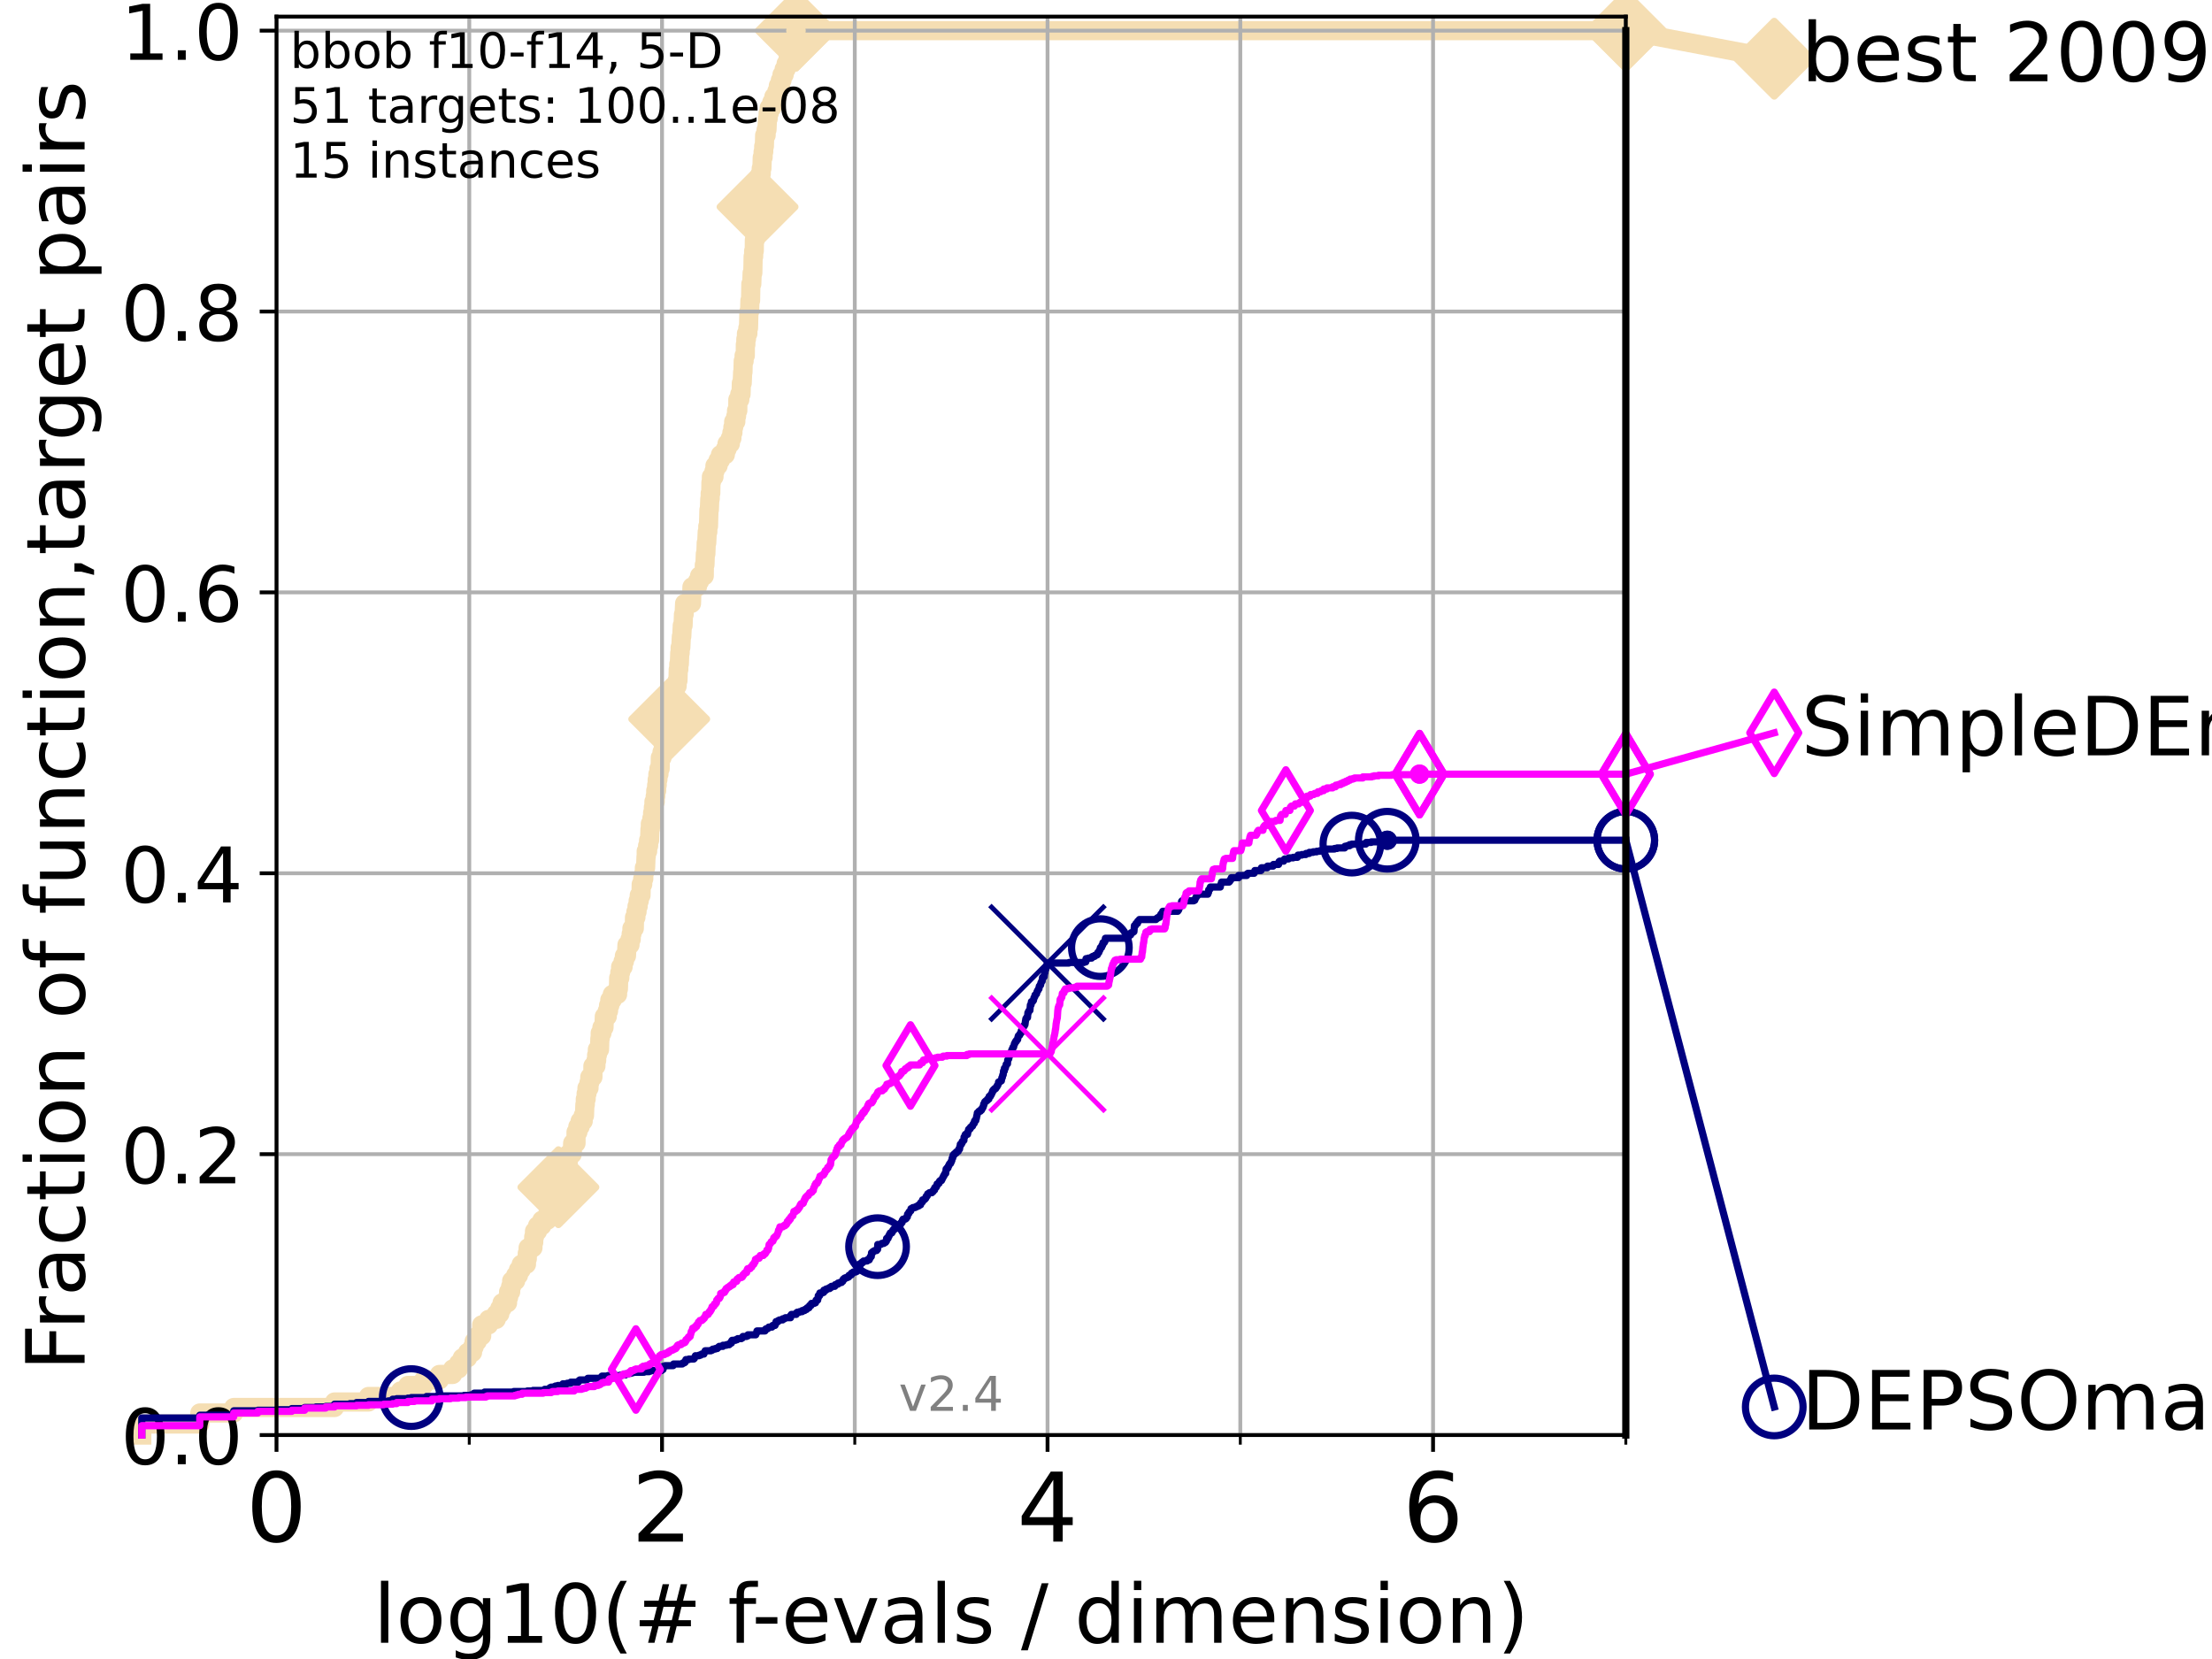 <?xml version="1.0" encoding="utf-8" standalone="no"?>
<!DOCTYPE svg PUBLIC "-//W3C//DTD SVG 1.1//EN"
  "http://www.w3.org/Graphics/SVG/1.1/DTD/svg11.dtd">
<!-- Created with matplotlib (https://matplotlib.org/) -->
<svg height="345.6pt" version="1.1" viewBox="0 0 460.8 345.6" width="460.8pt" xmlns="http://www.w3.org/2000/svg" xmlns:xlink="http://www.w3.org/1999/xlink">
 <defs>
  <style type="text/css">*{stroke-linecap:butt;stroke-linejoin:round;}</style>
 </defs>
 <g id="figure_1">
  <g id="patch_1">
   <path d="M 0 345.6 
L 460.8 345.6 
L 460.8 0 
L 0 0 
z
" style="fill:#ffffff;"/>
  </g>
  <g id="axes_1">
   <g id="patch_2">
    <path d="M 57.6 298.944 
L 338.688 298.944 
L 338.688 3.456 
L 57.6 3.456 
z
" style="fill:#ffffff;"/>
   </g>
   <g id="line2d_1">
    <path d="M 29.533 298.944 
L 29.533 296.649 
L 41.621 296.649 
L 41.621 294.355 
L 48.692 294.355 
L 48.692 293.207 
L 69.688 293.207 
L 69.688 292.06 
L 76.759 292.06 
L 76.759 290.913 
L 83.438 290.913 
L 83.438 289.766 
L 84.956 289.766 
L 84.956 288.618 
L 88.256 288.618 
L 88.256 287.471 
L 91.535 287.471 
L 91.535 286.324 
L 94.295 286.324 
L 94.295 285.176 
L 95.526 285.176 
L 95.526 284.029 
L 96.301 284.029 
L 96.301 282.882 
L 97.403 282.882 
L 97.403 281.734 
L 98.439 281.734 
L 98.439 280.587 
L 98.772 280.587 
L 98.772 279.44 
L 99.418 279.44 
L 99.418 278.293 
L 100.344 278.293 
L 100.344 275.998 
L 101.786 275.998 
L 101.786 274.851 
L 103.372 274.851 
L 103.372 273.703 
L 104.115 273.703 
L 104.115 272.556 
L 104.592 272.556 
L 104.592 271.409 
L 105.733 271.409 
L 105.733 270.261 
L 105.952 270.261 
L 105.952 269.114 
L 106.383 269.114 
L 106.383 267.967 
L 106.594 267.967 
L 106.594 266.82 
L 107.415 266.82 
L 107.415 265.672 
L 108.006 265.672 
L 108.006 264.525 
L 108.578 264.525 
L 108.578 263.378 
L 109.668 263.378 
L 109.668 262.23 
L 109.843 262.23 
L 109.843 261.083 
L 110.017 261.083 
L 110.017 259.936 
L 111.023 259.936 
L 111.023 258.788 
L 111.186 258.788 
L 111.186 257.641 
L 111.346 257.641 
L 111.346 256.494 
L 111.975 256.494 
L 111.975 255.346 
L 112.877 255.346 
L 112.877 254.199 
L 114.012 254.199 
L 114.012 253.052 
L 114.685 253.052 
L 114.685 251.905 
L 115.077 251.905 
L 115.077 250.757 
L 115.586 250.757 
L 115.586 249.61 
L 116.081 249.61 
L 116.081 248.463 
L 116.323 248.463 
L 116.323 247.315 
L 116.443 247.315 
L 116.443 246.168 
L 116.68 246.168 
L 116.68 245.021 
L 117.145 245.021 
L 117.145 243.873 
L 117.931 243.873 
L 117.931 242.726 
L 118.364 242.726 
L 118.364 240.432 
L 119.199 240.432 
L 119.301 238.137 
L 119.997 238.137 
L 119.997 235.842 
L 120.382 235.842 
L 120.382 234.695 
L 120.852 234.695 
L 120.852 233.548 
L 121.49 233.548 
L 121.49 232.4 
L 121.756 232.4 
L 121.844 230.106 
L 121.931 230.106 
L 121.931 228.958 
L 122.105 228.958 
L 122.105 227.811 
L 122.277 227.811 
L 122.277 226.664 
L 122.699 226.664 
L 122.699 225.517 
L 122.865 225.517 
L 122.865 224.369 
L 123.514 224.369 
L 123.514 222.075 
L 124.14 222.075 
L 124.14 220.927 
L 124.293 220.927 
L 124.293 219.78 
L 124.444 219.78 
L 124.444 218.633 
L 124.892 218.633 
L 124.965 216.338 
L 125.038 216.338 
L 125.038 215.191 
L 125.399 215.191 
L 125.399 214.044 
L 125.823 214.044 
L 125.892 211.749 
L 126.507 211.749 
L 126.507 210.602 
L 126.773 210.602 
L 126.773 209.454 
L 127.035 209.454 
L 127.035 208.307 
L 127.548 208.307 
L 127.548 207.16 
L 128.65 207.16 
L 128.65 206.012 
L 128.827 206.012 
L 128.886 203.718 
L 129.118 203.718 
L 129.118 202.571 
L 129.291 202.571 
L 129.291 201.423 
L 129.798 201.423 
L 129.798 200.276 
L 130.073 200.276 
L 130.073 199.129 
L 130.505 199.129 
L 130.612 196.834 
L 131.236 196.834 
L 131.236 195.687 
L 131.49 195.687 
L 131.49 194.539 
L 131.641 194.539 
L 131.641 193.392 
L 132.133 193.392 
L 132.182 191.097 
L 132.47 191.097 
L 132.47 189.95 
L 132.707 189.95 
L 132.707 188.803 
L 132.94 188.803 
L 132.94 187.656 
L 133.171 187.656 
L 133.171 186.508 
L 133.533 186.508 
L 133.578 184.214 
L 133.888 184.214 
L 133.888 183.066 
L 134.106 183.066 
L 134.106 181.919 
L 134.236 181.919 
L 134.236 180.772 
L 134.492 180.772 
L 134.577 178.477 
L 134.619 178.477 
L 134.619 177.33 
L 134.912 177.33 
L 134.912 176.183 
L 135.118 176.183 
L 135.118 175.035 
L 135.321 175.035 
L 135.402 172.741 
L 135.482 172.741 
L 135.482 171.593 
L 135.8 171.593 
L 135.8 170.446 
L 135.957 170.446 
L 135.957 169.299 
L 136.112 169.299 
L 136.112 168.151 
L 136.228 168.151 
L 136.228 167.004 
L 136.495 167.004 
L 136.495 165.857 
L 136.608 165.857 
L 136.608 164.709 
L 136.795 164.709 
L 136.795 163.562 
L 136.906 163.562 
L 136.906 162.415 
L 137.053 162.415 
L 137.053 161.268 
L 137.271 161.268 
L 137.271 160.12 
L 137.523 160.12 
L 137.559 157.826 
L 137.911 157.826 
L 137.911 156.678 
L 138.188 156.678 
L 138.188 155.531 
L 138.358 155.531 
L 138.358 154.384 
L 138.595 154.384 
L 138.628 152.089 
L 139.123 152.089 
L 139.123 150.942 
L 139.414 150.942 
L 139.414 149.795 
L 139.541 149.795 
L 139.541 148.647 
L 140.165 148.647 
L 140.165 147.5 
L 140.318 147.5 
L 140.409 145.205 
L 140.589 145.205 
L 140.679 142.911 
L 141.061 142.911 
L 141.061 141.763 
L 141.235 141.763 
L 141.293 139.469 
L 141.407 139.469 
L 141.407 138.322 
L 141.521 138.322 
L 141.606 136.027 
L 141.69 136.027 
L 141.69 134.88 
L 141.83 134.88 
L 141.941 132.585 
L 142.024 132.585 
L 142.134 130.29 
L 142.297 130.29 
L 142.379 127.996 
L 142.513 127.996 
L 142.62 125.701 
L 144.051 125.701 
L 144.148 122.259 
L 145.282 122.259 
L 145.282 121.112 
L 145.733 121.112 
L 145.733 119.965 
L 146.707 119.965 
L 146.728 117.67 
L 146.854 117.67 
L 146.937 115.375 
L 147.041 115.375 
L 147.124 113.081 
L 147.226 113.081 
L 147.328 110.786 
L 147.45 110.786 
L 147.45 109.639 
L 147.59 109.639 
L 147.69 106.197 
L 147.77 106.197 
L 147.868 103.902 
L 147.947 103.902 
L 147.947 102.755 
L 148.064 102.755 
L 148.103 100.461 
L 148.2 100.461 
L 148.2 99.313 
L 148.733 99.313 
L 148.733 98.166 
L 148.938 98.166 
L 148.938 97.019 
L 149.593 97.019 
L 149.593 95.871 
L 150.086 95.871 
L 150.086 94.724 
L 151.097 94.724 
L 151.097 93.577 
L 151.454 93.577 
L 151.454 92.429 
L 152.146 92.429 
L 152.146 91.282 
L 152.466 91.282 
L 152.466 90.135 
L 152.677 90.135 
L 152.677 88.987 
L 152.841 88.987 
L 152.841 87.84 
L 153.28 87.84 
L 153.28 86.693 
L 153.438 86.693 
L 153.438 85.546 
L 153.694 85.546 
L 153.708 83.251 
L 154.112 83.251 
L 154.112 82.104 
L 154.372 82.104 
L 154.44 79.809 
L 154.614 79.809 
L 154.708 77.514 
L 154.774 77.514 
L 154.827 75.22 
L 155.011 75.22 
L 155.011 74.073 
L 155.258 74.073 
L 155.271 71.778 
L 155.374 71.778 
L 155.374 70.631 
L 155.502 70.631 
L 155.502 69.483 
L 155.792 69.483 
L 155.792 68.336 
L 155.929 68.336 
L 156.016 64.894 
L 156.163 64.894 
L 156.224 62.599 
L 156.358 62.599 
L 156.418 59.158 
L 156.61 59.158 
L 156.682 56.863 
L 156.824 56.863 
L 156.895 53.421 
L 157 53.421 
L 157 52.274 
L 157.128 52.274 
L 157.151 49.979 
L 157.335 49.979 
L 157.347 47.685 
L 157.517 47.685 
L 157.574 45.39 
L 157.698 45.39 
L 157.698 44.243 
L 157.81 44.243 
L 157.821 40.801 
L 158.02 40.801 
L 158.02 39.653 
L 158.272 39.653 
L 158.358 36.212 
L 158.583 36.212 
L 158.583 35.064 
L 158.721 35.064 
L 158.795 32.77 
L 158.973 32.77 
L 158.973 31.622 
L 159.098 31.622 
L 159.098 30.475 
L 159.232 30.475 
L 159.294 28.18 
L 159.598 28.18 
L 159.598 27.033 
L 159.778 27.033 
L 159.877 24.738 
L 160.015 24.738 
L 160.015 23.591 
L 160.24 23.591 
L 160.24 22.444 
L 160.784 22.444 
L 160.784 21.297 
L 161.211 21.297 
L 161.211 20.149 
L 161.841 20.149 
L 161.841 19.002 
L 162.148 19.002 
L 162.148 17.855 
L 162.568 17.855 
L 162.568 16.707 
L 162.904 16.707 
L 162.904 15.56 
L 163.356 15.56 
L 163.356 14.413 
L 163.765 14.413 
L 163.765 13.265 
L 164.18 13.265 
L 164.18 12.118 
L 164.41 12.118 
L 164.41 10.971 
L 164.675 10.971 
L 164.675 9.824 
L 165.054 9.824 
L 165.054 8.676 
L 165.519 8.676 
L 165.519 7.529 
L 165.81 7.529 
L 165.81 6.382 
L 338.688 6.382 
L 338.688 6.382 
" style="fill:none;stroke:#f5deb3;stroke-linecap:square;stroke-width:4;"/>
   </g>
   <g id="line2d_2">
    <defs>
     <path d="M 0 7.778 
L 7.778 0 
L 0 -7.778 
L -7.778 0 
z
" id="m09c90a4333" style="stroke:#f5deb3;stroke-linejoin:miter;stroke-width:1.5;"/>
    </defs>
    <g>
     <use style="fill:#f5deb3;stroke:#f5deb3;stroke-linejoin:miter;stroke-width:1.5;" x="116.323" xlink:href="#m09c90a4333" y="247.315"/>
     <use style="fill:#f5deb3;stroke:#f5deb3;stroke-linejoin:miter;stroke-width:1.5;" x="139.414" xlink:href="#m09c90a4333" y="149.795"/>
     <use style="fill:#f5deb3;stroke:#f5deb3;stroke-linejoin:miter;stroke-width:1.5;" x="157.81" xlink:href="#m09c90a4333" y="43.095"/>
     <use style="fill:#f5deb3;stroke:#f5deb3;stroke-linejoin:miter;stroke-width:1.5;" x="165.81" xlink:href="#m09c90a4333" y="6.382"/>
     <use style="fill:#f5deb3;stroke:#f5deb3;stroke-linejoin:miter;stroke-width:1.5;" x="165.81" xlink:href="#m09c90a4333" y="6.382"/>
     <use style="fill:#f5deb3;stroke:#f5deb3;stroke-linejoin:miter;stroke-width:1.5;" x="338.688" xlink:href="#m09c90a4333" y="6.382"/>
    </g>
   </g>
   <g id="line2d_3">
    <path style="fill:none;stroke:#f5deb3;stroke-linecap:square;stroke-width:4;"/>
    <g/>
   </g>
   <g id="line2d_4">
    <path d="M 338.688 6.382 
L 369.608 12.233 
" style="fill:none;stroke:#f5deb3;stroke-linecap:square;stroke-width:4;"/>
    <g>
     <use style="fill:#f5deb3;stroke:#f5deb3;stroke-linejoin:miter;stroke-width:1.5;" x="338.688" xlink:href="#m09c90a4333" y="6.382"/>
     <use style="fill:#f5deb3;stroke:#f5deb3;stroke-linejoin:miter;stroke-width:1.5;" x="369.608" xlink:href="#m09c90a4333" y="12.233"/>
    </g>
   </g>
   <g id="matplotlib.axis_1">
    <g id="xtick_1">
     <g id="line2d_5">
      <path clip-path="url(#p4baffcac3f)" d="M 57.6 298.944 
L 57.6 3.456 
" style="fill:none;stroke:#b0b0b0;stroke-linecap:square;stroke-width:0.8;"/>
     </g>
     <g id="line2d_6">
      <defs>
       <path d="M 0 0 
L 0 3.5 
" id="m2a2b2bf7a2" style="stroke:#000000;stroke-width:0.8;"/>
      </defs>
      <g>
       <use style="stroke:#000000;stroke-width:0.8;" x="57.6" xlink:href="#m2a2b2bf7a2" y="298.944"/>
      </g>
     </g>
     <g id="text_1">
      <!-- 0 -->
      <g transform="translate(51.237 321.141)scale(0.2 -0.2)">
       <defs>
        <path d="M 31.781 66.406 
Q 24.172 66.406 20.328 58.906 
Q 16.5 51.422 16.5 36.375 
Q 16.5 21.391 20.328 13.891 
Q 24.172 6.391 31.781 6.391 
Q 39.453 6.391 43.281 13.891 
Q 47.125 21.391 47.125 36.375 
Q 47.125 51.422 43.281 58.906 
Q 39.453 66.406 31.781 66.406 
z
M 31.781 74.219 
Q 44.047 74.219 50.516 64.516 
Q 56.984 54.828 56.984 36.375 
Q 56.984 17.969 50.516 8.266 
Q 44.047 -1.422 31.781 -1.422 
Q 19.531 -1.422 13.062 8.266 
Q 6.594 17.969 6.594 36.375 
Q 6.594 54.828 13.062 64.516 
Q 19.531 74.219 31.781 74.219 
z
" id="DejaVuSans-48"/>
       </defs>
       <use xlink:href="#DejaVuSans-48"/>
      </g>
     </g>
    </g>
    <g id="xtick_2">
     <g id="line2d_7">
      <path clip-path="url(#p4baffcac3f)" d="M 137.911 298.944 
L 137.911 3.456 
" style="fill:none;stroke:#b0b0b0;stroke-linecap:square;stroke-width:0.8;"/>
     </g>
     <g id="line2d_8">
      <g>
       <use style="stroke:#000000;stroke-width:0.8;" x="137.911" xlink:href="#m2a2b2bf7a2" y="298.944"/>
      </g>
     </g>
     <g id="text_2">
      <!-- 2 -->
      <g transform="translate(131.548 321.141)scale(0.2 -0.2)">
       <defs>
        <path d="M 19.188 8.297 
L 53.609 8.297 
L 53.609 0 
L 7.328 0 
L 7.328 8.297 
Q 12.938 14.109 22.625 23.891 
Q 32.328 33.688 34.812 36.531 
Q 39.547 41.844 41.422 45.531 
Q 43.312 49.219 43.312 52.781 
Q 43.312 58.594 39.234 62.25 
Q 35.156 65.922 28.609 65.922 
Q 23.969 65.922 18.812 64.312 
Q 13.672 62.703 7.812 59.422 
L 7.812 69.391 
Q 13.766 71.781 18.938 73 
Q 24.125 74.219 28.422 74.219 
Q 39.75 74.219 46.484 68.547 
Q 53.219 62.891 53.219 53.422 
Q 53.219 48.922 51.531 44.891 
Q 49.859 40.875 45.406 35.406 
Q 44.188 33.984 37.641 27.219 
Q 31.109 20.453 19.188 8.297 
z
" id="DejaVuSans-50"/>
       </defs>
       <use xlink:href="#DejaVuSans-50"/>
      </g>
     </g>
    </g>
    <g id="xtick_3">
     <g id="line2d_9">
      <path clip-path="url(#p4baffcac3f)" d="M 218.222 298.944 
L 218.222 3.456 
" style="fill:none;stroke:#b0b0b0;stroke-linecap:square;stroke-width:0.8;"/>
     </g>
     <g id="line2d_10">
      <g>
       <use style="stroke:#000000;stroke-width:0.8;" x="218.222" xlink:href="#m2a2b2bf7a2" y="298.944"/>
      </g>
     </g>
     <g id="text_3">
      <!-- 4 -->
      <g transform="translate(211.859 321.141)scale(0.2 -0.2)">
       <defs>
        <path d="M 37.797 64.312 
L 12.891 25.391 
L 37.797 25.391 
z
M 35.203 72.906 
L 47.609 72.906 
L 47.609 25.391 
L 58.016 25.391 
L 58.016 17.188 
L 47.609 17.188 
L 47.609 0 
L 37.797 0 
L 37.797 17.188 
L 4.891 17.188 
L 4.891 26.703 
z
" id="DejaVuSans-52"/>
       </defs>
       <use xlink:href="#DejaVuSans-52"/>
      </g>
     </g>
    </g>
    <g id="xtick_4">
     <g id="line2d_11">
      <path clip-path="url(#p4baffcac3f)" d="M 298.533 298.944 
L 298.533 3.456 
" style="fill:none;stroke:#b0b0b0;stroke-linecap:square;stroke-width:0.8;"/>
     </g>
     <g id="line2d_12">
      <g>
       <use style="stroke:#000000;stroke-width:0.8;" x="298.533" xlink:href="#m2a2b2bf7a2" y="298.944"/>
      </g>
     </g>
     <g id="text_4">
      <!-- 6 -->
      <g transform="translate(292.17 321.141)scale(0.2 -0.2)">
       <defs>
        <path d="M 33.016 40.375 
Q 26.375 40.375 22.484 35.828 
Q 18.609 31.297 18.609 23.391 
Q 18.609 15.531 22.484 10.953 
Q 26.375 6.391 33.016 6.391 
Q 39.656 6.391 43.531 10.953 
Q 47.406 15.531 47.406 23.391 
Q 47.406 31.297 43.531 35.828 
Q 39.656 40.375 33.016 40.375 
z
M 52.594 71.297 
L 52.594 62.312 
Q 48.875 64.062 45.094 64.984 
Q 41.312 65.922 37.594 65.922 
Q 27.828 65.922 22.672 59.328 
Q 17.531 52.734 16.797 39.406 
Q 19.672 43.656 24.016 45.922 
Q 28.375 48.188 33.594 48.188 
Q 44.578 48.188 50.953 41.516 
Q 57.328 34.859 57.328 23.391 
Q 57.328 12.156 50.688 5.359 
Q 44.047 -1.422 33.016 -1.422 
Q 20.359 -1.422 13.672 8.266 
Q 6.984 17.969 6.984 36.375 
Q 6.984 53.656 15.188 63.938 
Q 23.391 74.219 37.203 74.219 
Q 40.922 74.219 44.703 73.484 
Q 48.484 72.75 52.594 71.297 
z
" id="DejaVuSans-54"/>
       </defs>
       <use xlink:href="#DejaVuSans-54"/>
      </g>
     </g>
    </g>
    <g id="xtick_5">
     <g id="line2d_13">
      <path clip-path="url(#p4baffcac3f)" d="M 97.755 298.944 
L 97.755 3.456 
" style="fill:none;stroke:#b0b0b0;stroke-linecap:square;stroke-width:0.8;"/>
     </g>
     <g id="line2d_14">
      <defs>
       <path d="M 0 0 
L 0 2 
" id="mb4dc6a4e01" style="stroke:#000000;stroke-width:0.6;"/>
      </defs>
      <g>
       <use style="stroke:#000000;stroke-width:0.6;" x="97.755" xlink:href="#mb4dc6a4e01" y="298.944"/>
      </g>
     </g>
    </g>
    <g id="xtick_6">
     <g id="line2d_15">
      <path clip-path="url(#p4baffcac3f)" d="M 178.066 298.944 
L 178.066 3.456 
" style="fill:none;stroke:#b0b0b0;stroke-linecap:square;stroke-width:0.8;"/>
     </g>
     <g id="line2d_16">
      <g>
       <use style="stroke:#000000;stroke-width:0.6;" x="178.066" xlink:href="#mb4dc6a4e01" y="298.944"/>
      </g>
     </g>
    </g>
    <g id="xtick_7">
     <g id="line2d_17">
      <path clip-path="url(#p4baffcac3f)" d="M 258.377 298.944 
L 258.377 3.456 
" style="fill:none;stroke:#b0b0b0;stroke-linecap:square;stroke-width:0.8;"/>
     </g>
     <g id="line2d_18">
      <g>
       <use style="stroke:#000000;stroke-width:0.6;" x="258.377" xlink:href="#mb4dc6a4e01" y="298.944"/>
      </g>
     </g>
    </g>
    <g id="xtick_8">
     <g id="line2d_19">
      <path clip-path="url(#p4baffcac3f)" d="M 338.688 298.944 
L 338.688 3.456 
" style="fill:none;stroke:#b0b0b0;stroke-linecap:square;stroke-width:0.8;"/>
     </g>
     <g id="line2d_20">
      <g>
       <use style="stroke:#000000;stroke-width:0.6;" x="338.688" xlink:href="#mb4dc6a4e01" y="298.944"/>
      </g>
     </g>
    </g>
    <g id="text_5">
     <!-- log10(# f-evals / dimension) -->
     <g transform="translate(77.764 342.218)scale(0.17 -0.17)">
      <defs>
       <path d="M 9.422 75.984 
L 18.406 75.984 
L 18.406 0 
L 9.422 0 
z
" id="DejaVuSans-108"/>
       <path d="M 30.609 48.391 
Q 23.391 48.391 19.188 42.75 
Q 14.984 37.109 14.984 27.297 
Q 14.984 17.484 19.156 11.844 
Q 23.344 6.203 30.609 6.203 
Q 37.797 6.203 41.984 11.859 
Q 46.188 17.531 46.188 27.297 
Q 46.188 37.016 41.984 42.703 
Q 37.797 48.391 30.609 48.391 
z
M 30.609 56 
Q 42.328 56 49.016 48.375 
Q 55.719 40.766 55.719 27.297 
Q 55.719 13.875 49.016 6.219 
Q 42.328 -1.422 30.609 -1.422 
Q 18.844 -1.422 12.172 6.219 
Q 5.516 13.875 5.516 27.297 
Q 5.516 40.766 12.172 48.375 
Q 18.844 56 30.609 56 
z
" id="DejaVuSans-111"/>
       <path d="M 45.406 27.984 
Q 45.406 37.75 41.375 43.109 
Q 37.359 48.484 30.078 48.484 
Q 22.859 48.484 18.828 43.109 
Q 14.797 37.75 14.797 27.984 
Q 14.797 18.266 18.828 12.891 
Q 22.859 7.516 30.078 7.516 
Q 37.359 7.516 41.375 12.891 
Q 45.406 18.266 45.406 27.984 
z
M 54.391 6.781 
Q 54.391 -7.172 48.188 -13.984 
Q 42 -20.797 29.203 -20.797 
Q 24.469 -20.797 20.266 -20.094 
Q 16.062 -19.391 12.109 -17.922 
L 12.109 -9.188 
Q 16.062 -11.328 19.922 -12.344 
Q 23.781 -13.375 27.781 -13.375 
Q 36.625 -13.375 41.016 -8.766 
Q 45.406 -4.156 45.406 5.172 
L 45.406 9.625 
Q 42.625 4.781 38.281 2.391 
Q 33.938 0 27.875 0 
Q 17.828 0 11.672 7.656 
Q 5.516 15.328 5.516 27.984 
Q 5.516 40.672 11.672 48.328 
Q 17.828 56 27.875 56 
Q 33.938 56 38.281 53.609 
Q 42.625 51.219 45.406 46.391 
L 45.406 54.688 
L 54.391 54.688 
z
" id="DejaVuSans-103"/>
       <path d="M 12.406 8.297 
L 28.516 8.297 
L 28.516 63.922 
L 10.984 60.406 
L 10.984 69.391 
L 28.422 72.906 
L 38.281 72.906 
L 38.281 8.297 
L 54.391 8.297 
L 54.391 0 
L 12.406 0 
z
" id="DejaVuSans-49"/>
       <path d="M 31 75.875 
Q 24.469 64.656 21.281 53.656 
Q 18.109 42.672 18.109 31.391 
Q 18.109 20.125 21.312 9.062 
Q 24.516 -2 31 -13.188 
L 23.188 -13.188 
Q 15.875 -1.703 12.234 9.375 
Q 8.594 20.453 8.594 31.391 
Q 8.594 42.281 12.203 53.312 
Q 15.828 64.359 23.188 75.875 
z
" id="DejaVuSans-40"/>
       <path d="M 51.125 44 
L 36.922 44 
L 32.812 27.688 
L 47.125 27.688 
z
M 43.797 71.781 
L 38.719 51.516 
L 52.984 51.516 
L 58.109 71.781 
L 65.922 71.781 
L 60.891 51.516 
L 76.125 51.516 
L 76.125 44 
L 58.984 44 
L 54.984 27.688 
L 70.516 27.688 
L 70.516 20.219 
L 53.078 20.219 
L 48 0 
L 40.188 0 
L 45.219 20.219 
L 30.906 20.219 
L 25.875 0 
L 18.016 0 
L 23.094 20.219 
L 7.719 20.219 
L 7.719 27.688 
L 24.906 27.688 
L 29 44 
L 13.281 44 
L 13.281 51.516 
L 30.906 51.516 
L 35.891 71.781 
z
" id="DejaVuSans-35"/>
       <path id="DejaVuSans-32"/>
       <path d="M 37.109 75.984 
L 37.109 68.5 
L 28.516 68.5 
Q 23.688 68.5 21.797 66.547 
Q 19.922 64.594 19.922 59.516 
L 19.922 54.688 
L 34.719 54.688 
L 34.719 47.703 
L 19.922 47.703 
L 19.922 0 
L 10.891 0 
L 10.891 47.703 
L 2.297 47.703 
L 2.297 54.688 
L 10.891 54.688 
L 10.891 58.5 
Q 10.891 67.625 15.141 71.797 
Q 19.391 75.984 28.609 75.984 
z
" id="DejaVuSans-102"/>
       <path d="M 4.891 31.391 
L 31.203 31.391 
L 31.203 23.391 
L 4.891 23.391 
z
" id="DejaVuSans-45"/>
       <path d="M 56.203 29.594 
L 56.203 25.203 
L 14.891 25.203 
Q 15.484 15.922 20.484 11.062 
Q 25.484 6.203 34.422 6.203 
Q 39.594 6.203 44.453 7.469 
Q 49.312 8.734 54.109 11.281 
L 54.109 2.781 
Q 49.266 0.734 44.188 -0.344 
Q 39.109 -1.422 33.891 -1.422 
Q 20.797 -1.422 13.156 6.188 
Q 5.516 13.812 5.516 26.812 
Q 5.516 40.234 12.766 48.109 
Q 20.016 56 32.328 56 
Q 43.359 56 49.781 48.891 
Q 56.203 41.797 56.203 29.594 
z
M 47.219 32.234 
Q 47.125 39.594 43.094 43.984 
Q 39.062 48.391 32.422 48.391 
Q 24.906 48.391 20.391 44.141 
Q 15.875 39.891 15.188 32.172 
z
" id="DejaVuSans-101"/>
       <path d="M 2.984 54.688 
L 12.5 54.688 
L 29.594 8.797 
L 46.688 54.688 
L 56.203 54.688 
L 35.688 0 
L 23.484 0 
z
" id="DejaVuSans-118"/>
       <path d="M 34.281 27.484 
Q 23.391 27.484 19.188 25 
Q 14.984 22.516 14.984 16.5 
Q 14.984 11.719 18.141 8.906 
Q 21.297 6.109 26.703 6.109 
Q 34.188 6.109 38.703 11.406 
Q 43.219 16.703 43.219 25.484 
L 43.219 27.484 
z
M 52.203 31.203 
L 52.203 0 
L 43.219 0 
L 43.219 8.297 
Q 40.141 3.328 35.547 0.953 
Q 30.953 -1.422 24.312 -1.422 
Q 15.922 -1.422 10.953 3.297 
Q 6 8.016 6 15.922 
Q 6 25.141 12.172 29.828 
Q 18.359 34.516 30.609 34.516 
L 43.219 34.516 
L 43.219 35.406 
Q 43.219 41.609 39.141 45 
Q 35.062 48.391 27.688 48.391 
Q 23 48.391 18.547 47.266 
Q 14.109 46.141 10.016 43.891 
L 10.016 52.203 
Q 14.938 54.109 19.578 55.047 
Q 24.219 56 28.609 56 
Q 40.484 56 46.344 49.844 
Q 52.203 43.703 52.203 31.203 
z
" id="DejaVuSans-97"/>
       <path d="M 44.281 53.078 
L 44.281 44.578 
Q 40.484 46.531 36.375 47.5 
Q 32.281 48.484 27.875 48.484 
Q 21.188 48.484 17.844 46.438 
Q 14.5 44.391 14.5 40.281 
Q 14.5 37.156 16.891 35.375 
Q 19.281 33.594 26.516 31.984 
L 29.594 31.297 
Q 39.156 29.25 43.188 25.516 
Q 47.219 21.781 47.219 15.094 
Q 47.219 7.469 41.188 3.016 
Q 35.156 -1.422 24.609 -1.422 
Q 20.219 -1.422 15.453 -0.562 
Q 10.688 0.297 5.422 2 
L 5.422 11.281 
Q 10.406 8.688 15.234 7.391 
Q 20.062 6.109 24.812 6.109 
Q 31.156 6.109 34.562 8.281 
Q 37.984 10.453 37.984 14.406 
Q 37.984 18.062 35.516 20.016 
Q 33.062 21.969 24.703 23.781 
L 21.578 24.516 
Q 13.234 26.266 9.516 29.906 
Q 5.812 33.547 5.812 39.891 
Q 5.812 47.609 11.281 51.797 
Q 16.75 56 26.812 56 
Q 31.781 56 36.172 55.266 
Q 40.578 54.547 44.281 53.078 
z
" id="DejaVuSans-115"/>
       <path d="M 25.391 72.906 
L 33.688 72.906 
L 8.297 -9.281 
L 0 -9.281 
z
" id="DejaVuSans-47"/>
       <path d="M 45.406 46.391 
L 45.406 75.984 
L 54.391 75.984 
L 54.391 0 
L 45.406 0 
L 45.406 8.203 
Q 42.578 3.328 38.25 0.953 
Q 33.938 -1.422 27.875 -1.422 
Q 17.969 -1.422 11.734 6.484 
Q 5.516 14.406 5.516 27.297 
Q 5.516 40.188 11.734 48.094 
Q 17.969 56 27.875 56 
Q 33.938 56 38.25 53.625 
Q 42.578 51.266 45.406 46.391 
z
M 14.797 27.297 
Q 14.797 17.391 18.875 11.75 
Q 22.953 6.109 30.078 6.109 
Q 37.203 6.109 41.297 11.75 
Q 45.406 17.391 45.406 27.297 
Q 45.406 37.203 41.297 42.844 
Q 37.203 48.484 30.078 48.484 
Q 22.953 48.484 18.875 42.844 
Q 14.797 37.203 14.797 27.297 
z
" id="DejaVuSans-100"/>
       <path d="M 9.422 54.688 
L 18.406 54.688 
L 18.406 0 
L 9.422 0 
z
M 9.422 75.984 
L 18.406 75.984 
L 18.406 64.594 
L 9.422 64.594 
z
" id="DejaVuSans-105"/>
       <path d="M 52 44.188 
Q 55.375 50.25 60.062 53.125 
Q 64.75 56 71.094 56 
Q 79.641 56 84.281 50.016 
Q 88.922 44.047 88.922 33.016 
L 88.922 0 
L 79.891 0 
L 79.891 32.719 
Q 79.891 40.578 77.094 44.375 
Q 74.312 48.188 68.609 48.188 
Q 61.625 48.188 57.562 43.547 
Q 53.516 38.922 53.516 30.906 
L 53.516 0 
L 44.484 0 
L 44.484 32.719 
Q 44.484 40.625 41.703 44.406 
Q 38.922 48.188 33.109 48.188 
Q 26.219 48.188 22.156 43.531 
Q 18.109 38.875 18.109 30.906 
L 18.109 0 
L 9.078 0 
L 9.078 54.688 
L 18.109 54.688 
L 18.109 46.188 
Q 21.188 51.219 25.484 53.609 
Q 29.781 56 35.688 56 
Q 41.656 56 45.828 52.969 
Q 50 49.953 52 44.188 
z
" id="DejaVuSans-109"/>
       <path d="M 54.891 33.016 
L 54.891 0 
L 45.906 0 
L 45.906 32.719 
Q 45.906 40.484 42.875 44.328 
Q 39.844 48.188 33.797 48.188 
Q 26.516 48.188 22.312 43.547 
Q 18.109 38.922 18.109 30.906 
L 18.109 0 
L 9.078 0 
L 9.078 54.688 
L 18.109 54.688 
L 18.109 46.188 
Q 21.344 51.125 25.703 53.562 
Q 30.078 56 35.797 56 
Q 45.219 56 50.047 50.172 
Q 54.891 44.344 54.891 33.016 
z
" id="DejaVuSans-110"/>
       <path d="M 8.016 75.875 
L 15.828 75.875 
Q 23.141 64.359 26.781 53.312 
Q 30.422 42.281 30.422 31.391 
Q 30.422 20.453 26.781 9.375 
Q 23.141 -1.703 15.828 -13.188 
L 8.016 -13.188 
Q 14.5 -2 17.703 9.062 
Q 20.906 20.125 20.906 31.391 
Q 20.906 42.672 17.703 53.656 
Q 14.5 64.656 8.016 75.875 
z
" id="DejaVuSans-41"/>
      </defs>
      <use xlink:href="#DejaVuSans-108"/>
      <use x="27.783" xlink:href="#DejaVuSans-111"/>
      <use x="88.965" xlink:href="#DejaVuSans-103"/>
      <use x="152.441" xlink:href="#DejaVuSans-49"/>
      <use x="216.064" xlink:href="#DejaVuSans-48"/>
      <use x="279.688" xlink:href="#DejaVuSans-40"/>
      <use x="318.701" xlink:href="#DejaVuSans-35"/>
      <use x="402.49" xlink:href="#DejaVuSans-32"/>
      <use x="434.277" xlink:href="#DejaVuSans-102"/>
      <use x="463.982" xlink:href="#DejaVuSans-45"/>
      <use x="500.066" xlink:href="#DejaVuSans-101"/>
      <use x="561.59" xlink:href="#DejaVuSans-118"/>
      <use x="620.77" xlink:href="#DejaVuSans-97"/>
      <use x="682.049" xlink:href="#DejaVuSans-108"/>
      <use x="709.832" xlink:href="#DejaVuSans-115"/>
      <use x="761.932" xlink:href="#DejaVuSans-32"/>
      <use x="793.719" xlink:href="#DejaVuSans-47"/>
      <use x="827.41" xlink:href="#DejaVuSans-32"/>
      <use x="859.197" xlink:href="#DejaVuSans-100"/>
      <use x="922.674" xlink:href="#DejaVuSans-105"/>
      <use x="950.457" xlink:href="#DejaVuSans-109"/>
      <use x="1047.869" xlink:href="#DejaVuSans-101"/>
      <use x="1109.393" xlink:href="#DejaVuSans-110"/>
      <use x="1172.771" xlink:href="#DejaVuSans-115"/>
      <use x="1224.871" xlink:href="#DejaVuSans-105"/>
      <use x="1252.654" xlink:href="#DejaVuSans-111"/>
      <use x="1313.836" xlink:href="#DejaVuSans-110"/>
      <use x="1377.215" xlink:href="#DejaVuSans-41"/>
     </g>
    </g>
   </g>
   <g id="matplotlib.axis_2">
    <g id="ytick_1">
     <g id="line2d_21">
      <path clip-path="url(#p4baffcac3f)" d="M 57.6 298.944 
L 338.688 298.944 
" style="fill:none;stroke:#b0b0b0;stroke-linecap:square;stroke-width:0.8;"/>
     </g>
     <g id="line2d_22">
      <defs>
       <path d="M 0 0 
L -3.5 0 
" id="m5e32218535" style="stroke:#000000;stroke-width:0.8;"/>
      </defs>
      <g>
       <use style="stroke:#000000;stroke-width:0.8;" x="57.6" xlink:href="#m5e32218535" y="298.944"/>
      </g>
     </g>
     <g id="text_6">
      <!-- 0.0 -->
      <g transform="translate(25.155 305.023)scale(0.16 -0.16)">
       <defs>
        <path d="M 10.688 12.406 
L 21 12.406 
L 21 0 
L 10.688 0 
z
" id="DejaVuSans-46"/>
       </defs>
       <use xlink:href="#DejaVuSans-48"/>
       <use x="63.623" xlink:href="#DejaVuSans-46"/>
       <use x="95.41" xlink:href="#DejaVuSans-48"/>
      </g>
     </g>
    </g>
    <g id="ytick_2">
     <g id="line2d_23">
      <path clip-path="url(#p4baffcac3f)" d="M 57.6 240.432 
L 338.688 240.432 
" style="fill:none;stroke:#b0b0b0;stroke-linecap:square;stroke-width:0.8;"/>
     </g>
     <g id="line2d_24">
      <g>
       <use style="stroke:#000000;stroke-width:0.8;" x="57.6" xlink:href="#m5e32218535" y="240.432"/>
      </g>
     </g>
     <g id="text_7">
      <!-- 0.2 -->
      <g transform="translate(25.155 246.51)scale(0.16 -0.16)">
       <use xlink:href="#DejaVuSans-48"/>
       <use x="63.623" xlink:href="#DejaVuSans-46"/>
       <use x="95.41" xlink:href="#DejaVuSans-50"/>
      </g>
     </g>
    </g>
    <g id="ytick_3">
     <g id="line2d_25">
      <path clip-path="url(#p4baffcac3f)" d="M 57.6 181.919 
L 338.688 181.919 
" style="fill:none;stroke:#b0b0b0;stroke-linecap:square;stroke-width:0.8;"/>
     </g>
     <g id="line2d_26">
      <g>
       <use style="stroke:#000000;stroke-width:0.8;" x="57.6" xlink:href="#m5e32218535" y="181.919"/>
      </g>
     </g>
     <g id="text_8">
      <!-- 0.4 -->
      <g transform="translate(25.155 187.998)scale(0.16 -0.16)">
       <use xlink:href="#DejaVuSans-48"/>
       <use x="63.623" xlink:href="#DejaVuSans-46"/>
       <use x="95.41" xlink:href="#DejaVuSans-52"/>
      </g>
     </g>
    </g>
    <g id="ytick_4">
     <g id="line2d_27">
      <path clip-path="url(#p4baffcac3f)" d="M 57.6 123.407 
L 338.688 123.407 
" style="fill:none;stroke:#b0b0b0;stroke-linecap:square;stroke-width:0.8;"/>
     </g>
     <g id="line2d_28">
      <g>
       <use style="stroke:#000000;stroke-width:0.8;" x="57.6" xlink:href="#m5e32218535" y="123.407"/>
      </g>
     </g>
     <g id="text_9">
      <!-- 0.6 -->
      <g transform="translate(25.155 129.485)scale(0.16 -0.16)">
       <use xlink:href="#DejaVuSans-48"/>
       <use x="63.623" xlink:href="#DejaVuSans-46"/>
       <use x="95.41" xlink:href="#DejaVuSans-54"/>
      </g>
     </g>
    </g>
    <g id="ytick_5">
     <g id="line2d_29">
      <path clip-path="url(#p4baffcac3f)" d="M 57.6 64.894 
L 338.688 64.894 
" style="fill:none;stroke:#b0b0b0;stroke-linecap:square;stroke-width:0.8;"/>
     </g>
     <g id="line2d_30">
      <g>
       <use style="stroke:#000000;stroke-width:0.8;" x="57.6" xlink:href="#m5e32218535" y="64.894"/>
      </g>
     </g>
     <g id="text_10">
      <!-- 0.8 -->
      <g transform="translate(25.155 70.973)scale(0.16 -0.16)">
       <defs>
        <path d="M 31.781 34.625 
Q 24.75 34.625 20.719 30.859 
Q 16.703 27.094 16.703 20.516 
Q 16.703 13.922 20.719 10.156 
Q 24.75 6.391 31.781 6.391 
Q 38.812 6.391 42.859 10.172 
Q 46.922 13.969 46.922 20.516 
Q 46.922 27.094 42.891 30.859 
Q 38.875 34.625 31.781 34.625 
z
M 21.922 38.812 
Q 15.578 40.375 12.031 44.719 
Q 8.5 49.078 8.5 55.328 
Q 8.5 64.062 14.719 69.141 
Q 20.953 74.219 31.781 74.219 
Q 42.672 74.219 48.875 69.141 
Q 55.078 64.062 55.078 55.328 
Q 55.078 49.078 51.531 44.719 
Q 48 40.375 41.703 38.812 
Q 48.828 37.156 52.797 32.312 
Q 56.781 27.484 56.781 20.516 
Q 56.781 9.906 50.312 4.234 
Q 43.844 -1.422 31.781 -1.422 
Q 19.734 -1.422 13.25 4.234 
Q 6.781 9.906 6.781 20.516 
Q 6.781 27.484 10.781 32.312 
Q 14.797 37.156 21.922 38.812 
z
M 18.312 54.391 
Q 18.312 48.734 21.844 45.562 
Q 25.391 42.391 31.781 42.391 
Q 38.141 42.391 41.719 45.562 
Q 45.312 48.734 45.312 54.391 
Q 45.312 60.062 41.719 63.234 
Q 38.141 66.406 31.781 66.406 
Q 25.391 66.406 21.844 63.234 
Q 18.312 60.062 18.312 54.391 
z
" id="DejaVuSans-56"/>
       </defs>
       <use xlink:href="#DejaVuSans-48"/>
       <use x="63.623" xlink:href="#DejaVuSans-46"/>
       <use x="95.41" xlink:href="#DejaVuSans-56"/>
      </g>
     </g>
    </g>
    <g id="ytick_6">
     <g id="line2d_31">
      <path clip-path="url(#p4baffcac3f)" d="M 57.6 6.382 
L 338.688 6.382 
" style="fill:none;stroke:#b0b0b0;stroke-linecap:square;stroke-width:0.8;"/>
     </g>
     <g id="line2d_32">
      <g>
       <use style="stroke:#000000;stroke-width:0.8;" x="57.6" xlink:href="#m5e32218535" y="6.382"/>
      </g>
     </g>
     <g id="text_11">
      <!-- 1.0 -->
      <g transform="translate(25.155 12.46)scale(0.16 -0.16)">
       <use xlink:href="#DejaVuSans-49"/>
       <use x="63.623" xlink:href="#DejaVuSans-46"/>
       <use x="95.41" xlink:href="#DejaVuSans-48"/>
      </g>
     </g>
    </g>
    <g id="text_12">
     <!-- Fraction of function,target pairs -->
     <g transform="translate(17.62 285.585)rotate(-90)scale(0.17 -0.17)">
      <defs>
       <path d="M 9.812 72.906 
L 51.703 72.906 
L 51.703 64.594 
L 19.672 64.594 
L 19.672 43.109 
L 48.578 43.109 
L 48.578 34.812 
L 19.672 34.812 
L 19.672 0 
L 9.812 0 
z
" id="DejaVuSans-70"/>
       <path d="M 41.109 46.297 
Q 39.594 47.172 37.812 47.578 
Q 36.031 48 33.891 48 
Q 26.266 48 22.188 43.047 
Q 18.109 38.094 18.109 28.812 
L 18.109 0 
L 9.078 0 
L 9.078 54.688 
L 18.109 54.688 
L 18.109 46.188 
Q 20.953 51.172 25.484 53.578 
Q 30.031 56 36.531 56 
Q 37.453 56 38.578 55.875 
Q 39.703 55.766 41.062 55.516 
z
" id="DejaVuSans-114"/>
       <path d="M 48.781 52.594 
L 48.781 44.188 
Q 44.969 46.297 41.141 47.344 
Q 37.312 48.391 33.406 48.391 
Q 24.656 48.391 19.812 42.844 
Q 14.984 37.312 14.984 27.297 
Q 14.984 17.281 19.812 11.734 
Q 24.656 6.203 33.406 6.203 
Q 37.312 6.203 41.141 7.25 
Q 44.969 8.297 48.781 10.406 
L 48.781 2.094 
Q 45.016 0.344 40.984 -0.531 
Q 36.969 -1.422 32.422 -1.422 
Q 20.062 -1.422 12.781 6.344 
Q 5.516 14.109 5.516 27.297 
Q 5.516 40.672 12.859 48.328 
Q 20.219 56 33.016 56 
Q 37.156 56 41.109 55.141 
Q 45.062 54.297 48.781 52.594 
z
" id="DejaVuSans-99"/>
       <path d="M 18.312 70.219 
L 18.312 54.688 
L 36.812 54.688 
L 36.812 47.703 
L 18.312 47.703 
L 18.312 18.016 
Q 18.312 11.328 20.141 9.422 
Q 21.969 7.516 27.594 7.516 
L 36.812 7.516 
L 36.812 0 
L 27.594 0 
Q 17.188 0 13.234 3.875 
Q 9.281 7.766 9.281 18.016 
L 9.281 47.703 
L 2.688 47.703 
L 2.688 54.688 
L 9.281 54.688 
L 9.281 70.219 
z
" id="DejaVuSans-116"/>
       <path d="M 8.5 21.578 
L 8.5 54.688 
L 17.484 54.688 
L 17.484 21.922 
Q 17.484 14.156 20.5 10.266 
Q 23.531 6.391 29.594 6.391 
Q 36.859 6.391 41.078 11.031 
Q 45.312 15.672 45.312 23.688 
L 45.312 54.688 
L 54.297 54.688 
L 54.297 0 
L 45.312 0 
L 45.312 8.406 
Q 42.047 3.422 37.719 1 
Q 33.406 -1.422 27.688 -1.422 
Q 18.266 -1.422 13.375 4.438 
Q 8.5 10.297 8.5 21.578 
z
M 31.109 56 
z
" id="DejaVuSans-117"/>
       <path d="M 11.719 12.406 
L 22.016 12.406 
L 22.016 4 
L 14.016 -11.625 
L 7.719 -11.625 
L 11.719 4 
z
" id="DejaVuSans-44"/>
       <path d="M 18.109 8.203 
L 18.109 -20.797 
L 9.078 -20.797 
L 9.078 54.688 
L 18.109 54.688 
L 18.109 46.391 
Q 20.953 51.266 25.266 53.625 
Q 29.594 56 35.594 56 
Q 45.562 56 51.781 48.094 
Q 58.016 40.188 58.016 27.297 
Q 58.016 14.406 51.781 6.484 
Q 45.562 -1.422 35.594 -1.422 
Q 29.594 -1.422 25.266 0.953 
Q 20.953 3.328 18.109 8.203 
z
M 48.688 27.297 
Q 48.688 37.203 44.609 42.844 
Q 40.531 48.484 33.406 48.484 
Q 26.266 48.484 22.188 42.844 
Q 18.109 37.203 18.109 27.297 
Q 18.109 17.391 22.188 11.75 
Q 26.266 6.109 33.406 6.109 
Q 40.531 6.109 44.609 11.75 
Q 48.688 17.391 48.688 27.297 
z
" id="DejaVuSans-112"/>
      </defs>
      <use xlink:href="#DejaVuSans-70"/>
      <use x="50.27" xlink:href="#DejaVuSans-114"/>
      <use x="91.383" xlink:href="#DejaVuSans-97"/>
      <use x="152.662" xlink:href="#DejaVuSans-99"/>
      <use x="207.643" xlink:href="#DejaVuSans-116"/>
      <use x="246.852" xlink:href="#DejaVuSans-105"/>
      <use x="274.635" xlink:href="#DejaVuSans-111"/>
      <use x="335.816" xlink:href="#DejaVuSans-110"/>
      <use x="399.195" xlink:href="#DejaVuSans-32"/>
      <use x="430.982" xlink:href="#DejaVuSans-111"/>
      <use x="492.164" xlink:href="#DejaVuSans-102"/>
      <use x="527.369" xlink:href="#DejaVuSans-32"/>
      <use x="559.156" xlink:href="#DejaVuSans-102"/>
      <use x="594.361" xlink:href="#DejaVuSans-117"/>
      <use x="657.74" xlink:href="#DejaVuSans-110"/>
      <use x="721.119" xlink:href="#DejaVuSans-99"/>
      <use x="776.1" xlink:href="#DejaVuSans-116"/>
      <use x="815.309" xlink:href="#DejaVuSans-105"/>
      <use x="843.092" xlink:href="#DejaVuSans-111"/>
      <use x="904.273" xlink:href="#DejaVuSans-110"/>
      <use x="967.652" xlink:href="#DejaVuSans-44"/>
      <use x="999.439" xlink:href="#DejaVuSans-116"/>
      <use x="1038.648" xlink:href="#DejaVuSans-97"/>
      <use x="1099.928" xlink:href="#DejaVuSans-114"/>
      <use x="1139.291" xlink:href="#DejaVuSans-103"/>
      <use x="1202.768" xlink:href="#DejaVuSans-101"/>
      <use x="1264.291" xlink:href="#DejaVuSans-116"/>
      <use x="1303.5" xlink:href="#DejaVuSans-32"/>
      <use x="1335.287" xlink:href="#DejaVuSans-112"/>
      <use x="1398.764" xlink:href="#DejaVuSans-97"/>
      <use x="1460.043" xlink:href="#DejaVuSans-105"/>
      <use x="1487.826" xlink:href="#DejaVuSans-114"/>
      <use x="1528.939" xlink:href="#DejaVuSans-115"/>
     </g>
    </g>
   </g>
   <g id="line2d_33">
    <defs>
     <path d="M 0 1.5 
C 0.398 1.5 0.779 1.342 1.061 1.061 
C 1.342 0.779 1.5 0.398 1.5 0 
C 1.5 -0.398 1.342 -0.779 1.061 -1.061 
C 0.779 -1.342 0.398 -1.5 0 -1.5 
C -0.398 -1.5 -0.779 -1.342 -1.061 -1.061 
C -1.342 -0.779 -1.5 -0.398 -1.5 0 
C -1.5 0.398 -1.342 0.779 -1.061 1.061 
C -0.779 1.342 -0.398 1.5 0 1.5 
z
" id="m3eec84e4ad" style="stroke:#f5deb3;"/>
    </defs>
    <g>
     <use style="fill:#f5deb3;stroke:#f5deb3;" x="165.81" xlink:href="#m3eec84e4ad" y="6.382"/>
     <use style="fill:#f5deb3;stroke:#f5deb3;" x="165.81" xlink:href="#m3eec84e4ad" y="6.382"/>
    </g>
   </g>
   <g id="line2d_34">
    <defs>
     <path d="M 0 1.5 
C 0.398 1.5 0.779 1.342 1.061 1.061 
C 1.342 0.779 1.5 0.398 1.5 0 
C 1.5 -0.398 1.342 -0.779 1.061 -1.061 
C 0.779 -1.342 0.398 -1.5 0 -1.5 
C -0.398 -1.5 -0.779 -1.342 -1.061 -1.061 
C -1.342 -0.779 -1.5 -0.398 -1.5 0 
C -1.5 0.398 -1.342 0.779 -1.061 1.061 
C -0.779 1.342 -0.398 1.5 0 1.5 
z
" id="md81dc55ddf" style="stroke:#000080;"/>
    </defs>
    <g>
     <use style="fill:#000080;stroke:#000080;" x="289.001" xlink:href="#md81dc55ddf" y="175.035"/>
     <use style="fill:#000080;stroke:#000080;" x="289.001" xlink:href="#md81dc55ddf" y="175.035"/>
    </g>
   </g>
   <g id="line2d_35">
    <path d="M 29.533 298.944 
L 29.533 295.387 
L 41.621 295.387 
L 41.621 294.814 
L 48.692 294.814 
L 48.692 293.896 
L 53.709 293.896 
L 53.709 293.781 
L 57.6 293.781 
L 57.6 293.666 
L 60.78 293.666 
L 60.78 293.437 
L 63.468 293.437 
L 63.468 293.207 
L 65.797 293.207 
L 65.797 293.093 
L 67.851 293.093 
L 67.851 292.978 
L 69.688 292.978 
L 69.688 292.519 
L 72.868 292.519 
L 72.868 292.404 
L 74.263 292.404 
L 74.263 292.175 
L 76.759 292.175 
L 76.759 291.945 
L 80.881 291.945 
L 80.881 291.831 
L 81.776 291.831 
L 81.776 291.487 
L 82.627 291.487 
L 82.627 291.372 
L 84.956 291.372 
L 84.956 291.257 
L 85.667 291.257 
L 85.667 291.142 
L 88.847 291.142 
L 88.847 290.913 
L 91.03 290.913 
L 91.03 290.798 
L 96.676 290.798 
L 96.676 290.683 
L 98.101 290.683 
L 98.101 290.569 
L 98.772 290.569 
L 98.772 290.224 
L 100.935 290.224 
L 100.935 289.995 
L 107.009 289.995 
L 107.009 289.88 
L 109.843 289.88 
L 109.843 289.766 
L 111.023 289.766 
L 111.023 289.651 
L 113.454 289.651 
L 113.454 289.421 
L 114.552 289.421 
L 114.552 289.077 
L 114.817 289.077 
L 114.817 288.962 
L 115.46 288.962 
L 115.46 288.848 
L 115.711 288.848 
L 115.711 288.733 
L 116.203 288.733 
L 116.203 288.618 
L 117.26 288.618 
L 117.26 288.274 
L 118.149 288.274 
L 118.149 288.159 
L 118.891 288.159 
L 118.891 287.93 
L 120.477 287.93 
L 120.477 287.7 
L 120.666 287.7 
L 120.759 287.471 
L 122.191 287.471 
L 122.191 287.356 
L 122.362 287.356 
L 122.447 287.127 
L 125.111 287.127 
L 125.183 286.897 
L 125.399 286.897 
L 125.399 286.668 
L 126.64 286.668 
L 126.64 286.553 
L 129.291 286.553 
L 129.291 286.438 
L 130.291 286.438 
L 130.291 286.209 
L 130.822 286.209 
L 130.822 286.094 
L 131.44 286.094 
L 131.44 285.979 
L 131.84 285.979 
L 131.84 285.865 
L 134.15 285.865 
L 134.15 285.75 
L 135.199 285.75 
L 135.199 285.635 
L 135.522 285.635 
L 135.522 285.521 
L 137.806 285.521 
L 137.911 285.291 
L 138.119 285.291 
L 138.222 284.603 
L 138.595 284.603 
L 138.595 284.488 
L 140.226 284.488 
L 140.318 284.144 
L 142.134 284.144 
L 142.134 284.029 
L 142.27 284.029 
L 142.27 283.914 
L 142.567 283.914 
L 142.567 283.8 
L 142.726 283.8 
L 142.779 283.455 
L 142.858 283.455 
L 142.884 283.226 
L 143.502 283.226 
L 143.502 283.111 
L 144.534 283.111 
L 144.534 282.996 
L 144.653 282.996 
L 144.748 282.652 
L 144.818 282.652 
L 144.865 282.423 
L 145.621 282.423 
L 145.621 282.308 
L 145.954 282.308 
L 145.954 282.193 
L 146.151 282.193 
L 146.151 282.079 
L 146.644 282.079 
L 146.707 281.734 
L 146.791 281.734 
L 146.896 281.39 
L 148.103 281.39 
L 148.103 281.276 
L 148.373 281.276 
L 148.373 281.161 
L 148.488 281.161 
L 148.488 281.046 
L 148.975 281.046 
L 148.975 280.931 
L 149.414 280.931 
L 149.414 280.817 
L 149.539 280.817 
L 149.539 280.702 
L 149.682 280.702 
L 149.682 280.587 
L 149.824 280.587 
L 149.824 280.472 
L 150.599 280.472 
L 150.599 280.243 
L 151.309 280.243 
L 151.309 280.128 
L 151.913 280.128 
L 151.913 279.899 
L 152.176 279.899 
L 152.176 279.784 
L 152.375 279.784 
L 152.421 279.325 
L 152.512 279.325 
L 152.512 279.21 
L 153.207 279.21 
L 153.207 279.096 
L 153.538 279.096 
L 153.538 278.981 
L 153.68 278.981 
L 153.68 278.866 
L 154.426 278.866 
L 154.426 278.751 
L 154.628 278.751 
L 154.668 278.522 
L 154.761 278.522 
L 154.761 278.407 
L 155.527 278.407 
L 155.527 278.293 
L 155.804 278.293 
L 155.804 278.063 
L 157.438 278.063 
L 157.517 277.719 
L 157.608 277.719 
L 157.687 277.26 
L 159.365 277.26 
L 159.436 276.916 
L 159.588 276.916 
L 159.588 276.801 
L 159.917 276.801 
L 159.917 276.686 
L 160.064 276.686 
L 160.152 276.457 
L 160.821 276.457 
L 160.84 276.227 
L 160.961 276.227 
L 160.961 276.113 
L 161.456 276.113 
L 161.475 275.768 
L 161.618 275.768 
L 161.663 275.31 
L 162.096 275.31 
L 162.139 275.08 
L 162.389 275.08 
L 162.389 274.965 
L 163.037 274.965 
L 163.037 274.736 
L 163.405 274.736 
L 163.405 274.621 
L 163.614 274.621 
L 163.614 274.506 
L 164.683 274.506 
L 164.683 274.048 
L 164.81 274.048 
L 164.862 273.818 
L 165.866 273.818 
L 165.922 273.474 
L 166.076 273.474 
L 166.076 273.359 
L 166.555 273.359 
L 166.555 273.244 
L 167.099 273.244 
L 167.106 273.015 
L 167.609 273.015 
L 167.666 272.785 
L 168.023 272.785 
L 168.073 272.556 
L 168.141 272.556 
L 168.141 272.441 
L 168.524 272.441 
L 168.633 272.097 
L 168.639 272.097 
L 168.639 271.982 
L 168.93 271.982 
L 169.029 271.638 
L 169.041 271.638 
L 169.041 271.523 
L 169.611 271.523 
L 169.611 271.409 
L 169.886 271.409 
L 169.964 270.95 
L 170.009 270.95 
L 170.009 270.835 
L 170.338 270.835 
L 170.376 270.376 
L 170.457 270.376 
L 170.457 269.917 
L 170.741 269.917 
L 170.788 269.344 
L 171.325 269.344 
L 171.325 269.229 
L 171.59 269.229 
L 171.62 268.77 
L 172.064 268.77 
L 172.064 268.54 
L 172.395 268.54 
L 172.395 268.426 
L 172.843 268.426 
L 172.843 268.196 
L 173.165 268.196 
L 173.198 267.967 
L 173.902 267.967 
L 173.973 267.623 
L 174.262 267.623 
L 174.262 267.508 
L 174.571 267.508 
L 174.58 267.278 
L 174.93 267.278 
L 174.93 267.164 
L 175.314 267.164 
L 175.351 266.934 
L 175.561 266.934 
L 175.662 266.475 
L 175.912 266.475 
L 175.936 266.246 
L 176.237 266.246 
L 176.237 266.131 
L 176.582 266.131 
L 176.582 266.016 
L 176.804 266.016 
L 176.857 265.672 
L 177.168 265.672 
L 177.168 265.557 
L 177.369 265.557 
L 177.383 265.213 
L 177.678 265.213 
L 177.746 264.984 
L 178.271 264.984 
L 178.271 264.869 
L 178.504 264.869 
L 178.605 264.066 
L 178.794 264.066 
L 178.854 263.722 
L 179.138 263.722 
L 179.145 263.263 
L 179.318 263.263 
L 179.318 263.148 
L 179.582 263.148 
L 179.582 262.919 
L 179.852 262.919 
L 179.893 262.689 
L 180.64 262.689 
L 180.646 262.46 
L 181.079 262.46 
L 181.103 262.116 
L 181.257 262.116 
L 181.304 261.771 
L 181.508 261.771 
L 181.554 260.968 
L 181.79 260.968 
L 181.804 260.739 
L 181.986 260.739 
L 181.986 260.624 
L 182.207 260.624 
L 182.207 260.509 
L 182.618 260.509 
L 182.677 260.28 
L 182.813 260.28 
L 182.852 259.247 
L 183.5 259.247 
L 183.5 259.133 
L 183.696 259.133 
L 183.696 259.018 
L 184.13 259.018 
L 184.13 258.903 
L 184.318 258.903 
L 184.318 258.788 
L 184.5 258.788 
L 184.515 258.559 
L 184.661 258.559 
L 184.69 257.985 
L 185 257.985 
L 185.088 257.526 
L 185.207 257.526 
L 185.267 257.182 
L 185.375 257.182 
L 185.458 256.838 
L 185.79 256.838 
L 185.79 256.609 
L 185.933 256.609 
L 185.993 256.264 
L 186.143 256.264 
L 186.173 256.035 
L 186.473 256.035 
L 186.473 255.92 
L 186.657 255.92 
L 186.657 255.805 
L 186.793 255.805 
L 186.837 255.576 
L 186.949 255.576 
L 187.028 255.232 
L 187.182 255.232 
L 187.182 255.117 
L 187.609 255.117 
L 187.623 254.773 
L 187.78 254.773 
L 187.78 254.658 
L 187.935 254.658 
L 187.978 254.199 
L 188.095 254.199 
L 188.124 253.97 
L 188.609 253.97 
L 188.609 253.855 
L 188.774 253.855 
L 188.861 253.511 
L 189.018 253.511 
L 189.059 252.937 
L 189.157 252.937 
L 189.157 252.822 
L 189.315 252.822 
L 189.355 252.478 
L 189.513 252.478 
L 189.607 252.249 
L 189.732 252.249 
L 189.775 251.79 
L 190.016 251.79 
L 190.016 251.675 
L 190.163 251.675 
L 190.163 251.56 
L 190.627 251.56 
L 190.627 251.446 
L 190.878 251.446 
L 190.878 251.331 
L 191.113 251.331 
L 191.113 251.216 
L 191.407 251.216 
L 191.414 250.987 
L 191.775 250.987 
L 191.812 250.528 
L 192.017 250.528 
L 192.017 250.413 
L 192.145 250.413 
L 192.19 249.954 
L 192.52 249.954 
L 192.52 249.839 
L 192.673 249.839 
L 192.746 249.61 
L 192.865 249.61 
L 192.904 249.266 
L 192.993 249.266 
L 192.993 249.151 
L 193.157 249.151 
L 193.252 248.692 
L 193.453 248.692 
L 193.453 248.577 
L 193.603 248.577 
L 193.603 248.463 
L 194.14 248.463 
L 194.165 248.233 
L 194.388 248.233 
L 194.463 247.889 
L 194.696 247.889 
L 194.714 247.43 
L 194.818 247.43 
L 194.818 247.315 
L 195.043 247.315 
L 195.15 246.971 
L 195.217 246.971 
L 195.219 246.627 
L 195.43 246.627 
L 195.43 246.512 
L 195.621 246.512 
L 195.724 246.053 
L 195.839 246.053 
L 195.839 245.939 
L 196.131 245.939 
L 196.155 245.709 
L 196.252 245.709 
L 196.358 245.365 
L 196.424 245.365 
L 196.528 245.021 
L 196.621 245.021 
L 196.65 244.791 
L 196.736 244.791 
L 196.839 244.447 
L 197.008 244.447 
L 197.093 243.529 
L 197.281 243.529 
L 197.281 243.3 
L 197.487 243.3 
L 197.589 242.841 
L 197.675 242.841 
L 197.767 242.497 
L 197.857 242.497 
L 197.857 242.382 
L 198.012 242.382 
L 198.04 242.152 
L 198.126 242.152 
L 198.206 241.808 
L 198.275 241.808 
L 198.357 241.235 
L 198.47 241.235 
L 198.536 240.661 
L 198.718 240.661 
L 198.718 240.432 
L 198.905 240.432 
L 198.981 240.202 
L 199.205 240.202 
L 199.211 239.973 
L 199.392 239.973 
L 199.392 239.858 
L 199.613 239.858 
L 199.719 239.399 
L 199.887 239.399 
L 199.955 238.825 
L 200.016 238.825 
L 200.052 238.366 
L 200.283 238.366 
L 200.285 238.137 
L 200.408 238.137 
L 200.443 237.793 
L 200.594 237.793 
L 200.688 237.563 
L 200.804 237.563 
L 200.826 236.875 
L 200.951 236.875 
L 201.048 236.416 
L 201.115 236.416 
L 201.115 236.301 
L 201.553 236.301 
L 201.635 235.728 
L 201.701 235.728 
L 201.777 235.269 
L 201.894 235.269 
L 201.894 235.154 
L 202.109 235.154 
L 202.176 234.81 
L 202.326 234.81 
L 202.326 234.695 
L 202.462 234.695 
L 202.462 234.58 
L 202.6 234.58 
L 202.672 234.236 
L 202.757 234.236 
L 202.822 234.007 
L 202.955 234.007 
L 203.003 233.548 
L 203.073 233.548 
L 203.073 233.433 
L 203.276 233.433 
L 203.35 232.974 
L 203.401 232.974 
L 203.481 232.4 
L 203.527 232.4 
L 203.595 231.827 
L 203.735 231.827 
L 203.735 231.712 
L 203.854 231.712 
L 203.931 231.483 
L 204.237 231.483 
L 204.237 231.253 
L 204.471 231.253 
L 204.554 230.909 
L 204.669 230.909 
L 204.712 230.679 
L 204.791 230.679 
L 204.851 230.335 
L 204.915 230.335 
L 204.919 229.991 
L 205.03 229.991 
L 205.094 229.647 
L 205.143 229.647 
L 205.143 229.532 
L 205.26 229.532 
L 205.26 229.417 
L 205.393 229.417 
L 205.393 229.303 
L 205.6 229.303 
L 205.6 229.188 
L 205.724 229.188 
L 205.724 228.958 
L 205.996 228.958 
L 206.064 228.385 
L 206.33 228.385 
L 206.41 228.041 
L 206.517 228.041 
L 206.626 227.696 
L 206.679 227.696 
L 206.779 227.238 
L 206.936 227.238 
L 206.944 227.008 
L 207.11 227.008 
L 207.195 226.779 
L 207.418 226.779 
L 207.511 226.549 
L 207.556 226.549 
L 207.556 226.434 
L 207.669 226.434 
L 207.76 226.09 
L 207.867 226.09 
L 207.973 225.746 
L 207.979 225.746 
L 208.015 225.402 
L 208.271 225.402 
L 208.375 225.172 
L 208.602 225.172 
L 208.71 224.484 
L 208.802 224.484 
L 208.896 223.91 
L 208.986 223.91 
L 209.053 223.107 
L 209.222 223.107 
L 209.236 222.534 
L 209.425 222.534 
L 209.521 222.075 
L 209.56 222.075 
L 209.599 221.73 
L 209.744 221.73 
L 209.744 221.616 
L 209.878 221.616 
L 209.92 220.813 
L 210.003 220.813 
L 210.058 220.583 
L 210.139 220.583 
L 210.195 220.124 
L 210.265 220.124 
L 210.279 219.665 
L 210.416 219.665 
L 210.443 219.321 
L 210.62 219.321 
L 210.706 218.977 
L 210.761 218.977 
L 210.8 218.633 
L 210.922 218.633 
L 211.009 218.174 
L 211.14 218.174 
L 211.251 217.715 
L 211.252 217.715 
L 211.337 217.371 
L 211.432 217.371 
L 211.51 217.027 
L 211.589 217.027 
L 211.589 216.912 
L 211.743 216.912 
L 211.753 216.682 
L 211.866 216.682 
L 211.866 216.568 
L 211.99 216.568 
L 212.072 215.994 
L 212.121 215.994 
L 212.147 215.765 
L 212.303 215.765 
L 212.303 215.65 
L 212.421 215.65 
L 212.504 215.306 
L 212.583 215.306 
L 212.583 215.191 
L 212.725 215.191 
L 212.741 214.732 
L 212.857 214.732 
L 212.932 214.388 
L 212.996 214.388 
L 213.039 214.044 
L 213.18 214.044 
L 213.228 213.699 
L 213.401 213.699 
L 213.415 213.47 
L 213.519 213.47 
L 213.623 212.667 
L 213.632 212.667 
L 213.706 212.208 
L 213.809 212.208 
L 213.843 211.978 
L 214.051 211.978 
L 214.132 210.946 
L 214.241 210.946 
L 214.307 210.602 
L 214.412 210.602 
L 214.412 210.487 
L 214.549 210.487 
L 214.647 209.34 
L 214.791 209.34 
L 214.862 208.651 
L 215.124 208.651 
L 215.187 208.422 
L 215.288 208.422 
L 215.39 207.848 
L 215.46 207.848 
L 215.525 207.619 
L 215.584 207.619 
L 215.615 207.274 
L 215.743 207.274 
L 215.847 207.045 
L 215.934 207.045 
L 216.029 206.586 
L 216.059 206.586 
L 216.133 206.357 
L 216.226 206.357 
L 216.322 206.012 
L 216.435 206.012 
L 216.501 205.439 
L 216.59 205.439 
L 216.659 205.209 
L 216.776 205.209 
L 216.832 204.75 
L 216.891 204.75 
L 216.99 204.406 
L 217.103 204.406 
L 217.168 203.603 
L 217.377 203.603 
L 217.377 203.488 
L 217.521 203.488 
L 217.604 202.685 
L 217.667 202.685 
L 217.751 201.997 
L 217.833 201.997 
L 217.942 201.653 
L 217.947 201.653 
L 217.975 201.308 
L 218.091 201.308 
L 218.167 200.62 
L 222.691 200.62 
L 222.691 200.505 
L 225.811 200.505 
L 225.811 200.391 
L 226.185 200.391 
L 226.243 199.702 
L 226.724 199.702 
L 226.724 199.588 
L 227.411 199.588 
L 227.411 199.358 
L 227.592 199.358 
L 227.592 199.243 
L 228.014 199.243 
L 228.063 199.014 
L 228.359 199.014 
L 228.359 198.899 
L 228.604 198.899 
L 228.682 198.44 
L 228.9 198.44 
L 229.006 197.981 
L 229.105 197.981 
L 229.211 197.522 
L 229.226 197.522 
L 229.226 197.408 
L 229.463 197.408 
L 229.539 196.949 
L 229.683 196.949 
L 229.767 196.375 
L 230.028 196.375 
L 230.109 196.146 
L 230.166 196.146 
L 230.275 195.457 
L 234.551 195.457 
L 234.551 195.228 
L 234.922 195.228 
L 234.922 194.998 
L 235.23 194.998 
L 235.272 194.769 
L 235.53 194.769 
L 235.612 194.31 
L 235.879 194.31 
L 235.879 194.195 
L 236.088 194.195 
L 236.088 194.08 
L 236.221 194.08 
L 236.32 192.818 
L 236.535 192.818 
L 236.641 192.474 
L 236.661 192.474 
L 236.661 192.36 
L 236.961 192.36 
L 237.016 191.901 
L 237.188 191.901 
L 237.29 191.671 
L 237.347 191.671 
L 237.347 191.556 
L 240.806 191.556 
L 240.806 191.442 
L 240.935 191.442 
L 240.935 191.327 
L 241.084 191.327 
L 241.084 191.212 
L 241.28 191.212 
L 241.28 191.097 
L 241.567 191.097 
L 241.567 190.868 
L 241.7 190.868 
L 241.799 190.524 
L 241.857 190.524 
L 241.857 190.409 
L 241.973 190.409 
L 241.973 190.294 
L 242.121 190.294 
L 242.227 189.835 
L 245.35 189.835 
L 245.35 189.606 
L 245.519 189.606 
L 245.602 189.147 
L 245.73 189.147 
L 245.781 188.918 
L 245.855 188.918 
L 245.855 188.573 
L 246.033 188.573 
L 246.14 187.77 
L 246.229 187.77 
L 246.229 187.656 
L 248.687 187.656 
L 248.687 187.541 
L 248.896 187.541 
L 249.002 187.197 
L 249.044 187.197 
L 249.105 186.967 
L 249.182 186.967 
L 249.28 186.623 
L 249.436 186.623 
L 249.448 186.279 
L 251.606 186.279 
L 251.681 185.935 
L 251.755 185.935 
L 251.792 185.361 
L 251.909 185.361 
L 251.909 185.246 
L 252.054 185.246 
L 252.137 184.787 
L 254.21 184.787 
L 254.32 184.214 
L 254.341 184.214 
L 254.443 183.869 
L 254.464 183.869 
L 254.464 183.755 
L 256.044 183.755 
L 256.044 183.64 
L 256.164 183.64 
L 256.253 183.296 
L 256.409 183.296 
L 256.513 182.837 
L 258.03 182.837 
L 258.038 182.378 
L 259.723 182.378 
L 259.802 182.034 
L 259.969 182.034 
L 259.969 181.919 
L 261.265 181.919 
L 261.369 181.46 
L 261.407 181.46 
L 261.407 181.345 
L 262.689 181.345 
L 262.778 180.772 
L 263.994 180.772 
L 264.038 180.428 
L 265.213 180.428 
L 265.271 180.083 
L 266.352 180.083 
L 266.43 179.51 
L 266.557 179.51 
L 266.557 179.395 
L 267.422 179.395 
L 267.494 179.051 
L 267.61 179.051 
L 267.61 178.936 
L 268.429 178.936 
L 268.498 178.707 
L 269.388 178.707 
L 269.388 178.592 
L 270.285 178.592 
L 270.347 178.248 
L 270.399 178.248 
L 270.399 178.133 
L 271.186 178.133 
L 271.186 178.018 
L 272.019 178.018 
L 272.066 177.789 
L 272.744 177.789 
L 272.748 177.559 
L 273.544 177.559 
L 273.544 177.445 
L 274.301 177.445 
L 274.301 177.33 
L 274.947 177.33 
L 274.947 177.215 
L 275.645 177.215 
L 275.645 177.1 
L 276.201 177.1 
L 276.281 176.871 
L 277.987 176.871 
L 277.987 176.756 
L 278.544 176.756 
L 278.544 176.641 
L 280.118 176.641 
L 280.181 176.297 
L 280.61 176.297 
L 280.61 176.183 
L 281.151 176.183 
L 281.151 175.953 
L 281.617 175.953 
L 281.617 175.838 
L 284.521 175.838 
L 284.592 175.494 
L 285.65 175.494 
L 285.65 175.379 
L 287.723 175.379 
L 287.728 175.15 
L 289.001 175.15 
L 289.001 175.035 
L 338.688 175.035 
L 338.688 175.035 
" style="fill:none;stroke:#000080;stroke-linecap:square;stroke-width:1.5;"/>
   </g>
   <g id="line2d_36">
    <defs>
     <path d="M 0 6 
C 1.591 6 3.117 5.368 4.243 4.243 
C 5.368 3.117 6 1.591 6 0 
C 6 -1.591 5.368 -3.117 4.243 -4.243 
C 3.117 -5.368 1.591 -6 0 -6 
C -1.591 -6 -3.117 -5.368 -4.243 -4.243 
C -5.368 -3.117 -6 -1.591 -6 0 
C -6 1.591 -5.368 3.117 -4.243 4.243 
C -3.117 5.368 -1.591 6 0 6 
z
" id="m629aa77f47" style="stroke:#000080;stroke-width:1.5;"/>
    </defs>
    <g>
     <use style="fill-opacity:0;stroke:#000080;stroke-width:1.5;" x="85.667" xlink:href="#m629aa77f47" y="291.142"/>
     <use style="fill-opacity:0;stroke:#000080;stroke-width:1.5;" x="182.813" xlink:href="#m629aa77f47" y="259.706"/>
     <use style="fill-opacity:0;stroke:#000080;stroke-width:1.5;" x="229.226" xlink:href="#m629aa77f47" y="197.408"/>
     <use style="fill-opacity:0;stroke:#000080;stroke-width:1.5;" x="281.617" xlink:href="#m629aa77f47" y="175.838"/>
     <use style="fill-opacity:0;stroke:#000080;stroke-width:1.5;" x="289.001" xlink:href="#m629aa77f47" y="175.035"/>
     <use style="fill-opacity:0;stroke:#000080;stroke-width:1.5;" x="338.688" xlink:href="#m629aa77f47" y="175.035"/>
    </g>
   </g>
   <g id="line2d_37">
    <path style="fill:none;stroke:#000080;stroke-linecap:square;stroke-width:1.5;"/>
    <g/>
   </g>
   <g id="line2d_38">
    <path clip-path="url(#p4baffcac3f)" d="M 218.208 200.62 
" style="fill:none;stroke:#000080;stroke-linecap:square;stroke-width:1.5;"/>
    <defs>
     <path d="M -12 12 
L 12 -12 
M -12 -12 
L 12 12 
" id="md0823a5512" style="stroke:#000080;"/>
    </defs>
    <g clip-path="url(#p4baffcac3f)">
     <use style="fill:#000080;stroke:#000080;" x="218.208" xlink:href="#md0823a5512" y="200.62"/>
    </g>
   </g>
   <g id="line2d_39">
    <defs>
     <path d="M 0 1.5 
C 0.398 1.5 0.779 1.342 1.061 1.061 
C 1.342 0.779 1.5 0.398 1.5 0 
C 1.5 -0.398 1.342 -0.779 1.061 -1.061 
C 0.779 -1.342 0.398 -1.5 0 -1.5 
C -0.398 -1.5 -0.779 -1.342 -1.061 -1.061 
C -1.342 -0.779 -1.5 -0.398 -1.5 0 
C -1.5 0.398 -1.342 0.779 -1.061 1.061 
C -0.779 1.342 -0.398 1.5 0 1.5 
z
" id="mc8cd9ce9a8" style="stroke:#ff00ff;"/>
    </defs>
    <g>
     <use style="fill:#ff00ff;stroke:#ff00ff;" x="295.72" xlink:href="#mc8cd9ce9a8" y="161.268"/>
     <use style="fill:#ff00ff;stroke:#ff00ff;" x="295.72" xlink:href="#mc8cd9ce9a8" y="161.268"/>
    </g>
   </g>
   <g id="line2d_40">
    <path d="M 29.533 298.944 
L 29.533 296.994 
L 41.621 296.994 
L 41.621 295.158 
L 48.692 295.158 
L 48.692 294.355 
L 53.709 294.355 
L 53.709 294.011 
L 60.78 294.011 
L 60.78 293.781 
L 63.468 293.781 
L 63.468 293.322 
L 67.851 293.322 
L 67.851 293.093 
L 69.688 293.093 
L 69.688 292.863 
L 74.263 292.863 
L 74.263 292.749 
L 76.759 292.749 
L 76.759 292.634 
L 79.939 292.634 
L 79.939 292.519 
L 81.776 292.519 
L 81.776 292.404 
L 82.627 292.404 
L 82.627 292.175 
L 84.956 292.175 
L 84.956 291.945 
L 86.351 291.945 
L 86.351 291.831 
L 89.973 291.831 
L 89.973 291.487 
L 91.535 291.487 
L 91.535 291.372 
L 93.864 291.372 
L 93.864 291.257 
L 95.526 291.257 
L 95.526 291.142 
L 97.044 291.142 
L 97.044 291.028 
L 101.223 291.028 
L 101.223 290.913 
L 101.507 290.913 
L 101.507 290.798 
L 107.213 290.798 
L 107.213 290.683 
L 107.614 290.683 
L 107.614 290.569 
L 108.006 290.569 
L 108.006 290.454 
L 108.764 290.454 
L 108.764 290.224 
L 113.168 290.224 
L 113.168 290.11 
L 114.817 290.11 
L 114.817 289.995 
L 115.077 289.995 
L 115.077 289.88 
L 116.203 289.88 
L 116.203 289.766 
L 119.603 289.766 
L 119.603 289.536 
L 119.801 289.536 
L 119.801 289.421 
L 121.128 289.421 
L 121.128 289.307 
L 121.49 289.307 
L 121.49 289.192 
L 122.018 289.192 
L 122.018 289.077 
L 122.191 289.077 
L 122.191 288.962 
L 122.447 288.962 
L 122.447 288.848 
L 123.83 288.848 
L 123.83 288.618 
L 124.595 288.618 
L 124.595 288.504 
L 124.892 288.504 
L 124.892 288.389 
L 125.111 288.389 
L 125.111 288.274 
L 125.256 288.274 
L 125.256 288.159 
L 125.399 288.159 
L 125.399 288.045 
L 125.823 288.045 
L 125.823 287.93 
L 126.773 287.93 
L 126.839 287.356 
L 126.97 287.356 
L 126.97 287.242 
L 127.421 287.242 
L 127.421 287.127 
L 127.923 287.127 
L 127.923 287.012 
L 128.108 287.012 
L 128.108 286.897 
L 128.531 286.897 
L 128.531 286.783 
L 129.233 286.783 
L 129.233 286.668 
L 129.405 286.668 
L 129.405 286.553 
L 129.574 286.553 
L 129.574 286.438 
L 129.909 286.438 
L 129.909 286.209 
L 130.979 286.209 
L 131.031 285.865 
L 131.389 285.865 
L 131.44 285.521 
L 131.987 285.521 
L 131.987 285.406 
L 132.182 285.406 
L 132.182 285.291 
L 132.47 285.291 
L 132.47 285.176 
L 133.623 285.176 
L 133.623 284.832 
L 133.976 284.832 
L 133.976 284.603 
L 134.535 284.603 
L 134.535 284.488 
L 135.036 284.488 
L 135.036 284.373 
L 135.281 284.373 
L 135.321 284.144 
L 135.562 284.144 
L 135.562 284.029 
L 135.879 284.029 
L 135.957 283.8 
L 136.343 283.8 
L 136.343 283.57 
L 136.495 283.57 
L 136.495 283.455 
L 136.683 283.455 
L 136.683 283.341 
L 136.795 283.341 
L 136.795 283.226 
L 136.906 283.226 
L 136.98 282.882 
L 137.308 282.882 
L 137.38 282.423 
L 137.7 282.423 
L 137.7 282.193 
L 138.426 282.193 
L 138.426 281.964 
L 138.96 281.964 
L 139.025 281.734 
L 139.35 281.734 
L 139.35 281.505 
L 139.573 281.505 
L 139.573 281.39 
L 139.762 281.39 
L 139.762 281.276 
L 140.104 281.276 
L 140.104 281.161 
L 140.318 281.161 
L 140.318 281.046 
L 140.559 281.046 
L 140.559 280.931 
L 140.797 280.931 
L 140.797 280.702 
L 140.974 280.702 
L 141.003 280.472 
L 141.119 280.472 
L 141.148 280.243 
L 141.35 280.243 
L 141.35 280.128 
L 141.858 280.128 
L 141.858 280.013 
L 142.024 280.013 
L 142.024 279.784 
L 142.459 279.784 
L 142.459 279.669 
L 142.7 279.669 
L 142.779 279.44 
L 142.858 279.44 
L 142.884 279.096 
L 143.041 279.096 
L 143.144 278.866 
L 143.273 278.866 
L 143.273 278.751 
L 143.401 278.751 
L 143.401 278.522 
L 143.654 278.522 
L 143.654 278.407 
L 143.779 278.407 
L 143.853 277.948 
L 143.903 277.948 
L 144.001 277.375 
L 144.1 277.375 
L 144.148 277.145 
L 144.221 277.145 
L 144.294 276.686 
L 144.748 276.686 
L 144.795 276.342 
L 145.121 276.342 
L 145.121 275.998 
L 145.282 275.998 
L 145.282 275.883 
L 145.418 275.883 
L 145.486 275.424 
L 145.643 275.424 
L 145.643 275.31 
L 145.755 275.31 
L 145.799 275.08 
L 146.238 275.08 
L 146.324 274.851 
L 146.495 274.851 
L 146.538 274.621 
L 146.728 274.621 
L 146.812 274.277 
L 146.937 274.277 
L 147.02 273.818 
L 147.53 273.818 
L 147.61 273.474 
L 147.75 273.474 
L 147.75 273.244 
L 147.947 273.244 
L 147.947 273.015 
L 148.084 273.015 
L 148.084 272.785 
L 148.219 272.785 
L 148.258 272.441 
L 148.335 272.441 
L 148.335 272.212 
L 148.583 272.212 
L 148.583 272.097 
L 148.733 272.097 
L 148.827 271.638 
L 149.086 271.638 
L 149.196 271.409 
L 149.251 271.409 
L 149.305 270.835 
L 149.414 270.835 
L 149.414 270.72 
L 149.539 270.72 
L 149.575 270.491 
L 149.859 270.491 
L 149.859 270.261 
L 149.999 270.261 
L 150.103 269.917 
L 150.12 269.917 
L 150.12 269.458 
L 150.344 269.458 
L 150.344 269.344 
L 150.666 269.344 
L 150.666 269.229 
L 150.933 269.229 
L 150.966 268.885 
L 151.146 268.885 
L 151.195 268.54 
L 151.26 268.54 
L 151.26 268.426 
L 151.486 268.426 
L 151.566 268.196 
L 151.772 268.196 
L 151.772 268.082 
L 151.975 268.082 
L 152.053 267.852 
L 152.314 267.852 
L 152.345 267.623 
L 152.722 267.623 
L 152.796 267.164 
L 152.841 267.164 
L 152.841 267.049 
L 153.193 267.049 
L 153.193 266.934 
L 153.467 266.934 
L 153.524 266.475 
L 153.666 266.475 
L 153.666 266.361 
L 153.904 266.361 
L 153.932 266.131 
L 154.48 266.131 
L 154.48 266.016 
L 154.655 266.016 
L 154.761 265.557 
L 154.972 265.557 
L 155.025 265.328 
L 155.09 265.328 
L 155.09 265.213 
L 155.245 265.213 
L 155.245 265.099 
L 155.54 265.099 
L 155.628 264.525 
L 155.717 264.525 
L 155.742 264.295 
L 156.249 264.295 
L 156.297 264.066 
L 156.382 264.066 
L 156.382 263.951 
L 156.599 263.951 
L 156.694 263.607 
L 156.8 263.607 
L 156.836 263.378 
L 157.035 263.378 
L 157.116 263.033 
L 157.186 263.033 
L 157.186 262.919 
L 157.301 262.919 
L 157.37 262.345 
L 157.608 262.345 
L 157.608 262.23 
L 157.743 262.23 
L 157.743 262.116 
L 158.152 262.116 
L 158.163 261.886 
L 158.282 261.886 
L 158.369 261.542 
L 159.025 261.542 
L 159.119 261.198 
L 159.406 261.198 
L 159.467 260.968 
L 159.558 260.968 
L 159.638 260.739 
L 159.678 260.739 
L 159.758 260.395 
L 159.986 260.395 
L 160.084 260.05 
L 160.113 260.05 
L 160.22 259.247 
L 160.365 259.247 
L 160.452 259.018 
L 160.528 259.018 
L 160.604 258.788 
L 160.652 258.788 
L 160.652 258.674 
L 160.812 258.674 
L 160.812 258.559 
L 161.017 258.559 
L 161.091 258.215 
L 161.165 258.215 
L 161.174 257.871 
L 161.284 257.871 
L 161.284 257.756 
L 161.493 257.756 
L 161.547 257.526 
L 161.735 257.526 
L 161.841 257.297 
L 161.859 257.297 
L 161.929 257.067 
L 161.973 257.067 
L 162.078 256.723 
L 162.096 256.723 
L 162.182 256.264 
L 162.321 256.264 
L 162.364 255.92 
L 162.449 255.92 
L 162.466 255.576 
L 163.087 255.576 
L 163.087 255.461 
L 163.226 255.461 
L 163.226 255.346 
L 163.534 255.346 
L 163.542 255.117 
L 163.796 255.117 
L 163.844 254.888 
L 163.954 254.888 
L 164.024 254.429 
L 164.257 254.429 
L 164.257 254.314 
L 164.387 254.314 
L 164.387 253.97 
L 164.653 253.97 
L 164.75 253.511 
L 164.877 253.511 
L 164.951 253.281 
L 165.172 253.281 
L 165.281 252.822 
L 165.295 252.822 
L 165.375 252.363 
L 165.789 252.363 
L 165.789 252.134 
L 166.103 252.134 
L 166.131 251.905 
L 166.289 251.905 
L 166.337 251.675 
L 166.453 251.675 
L 166.494 251.446 
L 166.602 251.446 
L 166.709 250.987 
L 166.763 250.987 
L 166.862 250.757 
L 167.223 250.757 
L 167.223 250.643 
L 167.353 250.643 
L 167.423 250.298 
L 167.468 250.298 
L 167.488 250.069 
L 167.583 250.069 
L 167.609 249.839 
L 167.704 249.839 
L 167.704 249.61 
L 167.83 249.61 
L 167.842 249.38 
L 167.967 249.38 
L 167.967 249.266 
L 168.079 249.266 
L 168.19 249.036 
L 168.41 249.036 
L 168.518 248.692 
L 168.567 248.692 
L 168.657 248.463 
L 168.959 248.463 
L 168.959 248.348 
L 169.146 248.348 
L 169.256 248.004 
L 169.435 248.004 
L 169.503 247.43 
L 169.549 247.43 
L 169.651 247.201 
L 169.69 247.201 
L 169.752 246.856 
L 169.825 246.856 
L 169.892 246.627 
L 169.942 246.627 
L 169.942 246.512 
L 170.24 246.512 
L 170.321 246.168 
L 170.446 246.168 
L 170.522 245.824 
L 170.559 245.824 
L 170.661 245.48 
L 170.735 245.48 
L 170.815 245.021 
L 171.051 245.021 
L 171.051 244.906 
L 171.217 244.906 
L 171.217 244.791 
L 171.519 244.791 
L 171.519 244.677 
L 171.631 244.677 
L 171.706 244.332 
L 171.836 244.332 
L 171.916 243.873 
L 172.098 243.873 
L 172.167 243.644 
L 172.328 243.644 
L 172.429 243.185 
L 172.683 243.185 
L 172.683 243.07 
L 172.796 243.07 
L 172.895 242.611 
L 173.021 242.611 
L 173.128 241.579 
L 173.188 241.579 
L 173.267 241.349 
L 173.331 241.349 
L 173.408 241.12 
L 173.49 241.12 
L 173.49 241.005 
L 173.626 241.005 
L 173.626 240.89 
L 173.791 240.89 
L 173.889 240.661 
L 173.978 240.661 
L 174.087 240.202 
L 174.136 240.202 
L 174.162 239.858 
L 174.262 239.858 
L 174.357 239.284 
L 174.434 239.284 
L 174.516 238.94 
L 174.644 238.94 
L 174.644 238.825 
L 174.871 238.825 
L 174.871 238.481 
L 175.207 238.481 
L 175.281 238.022 
L 175.363 238.022 
L 175.391 237.793 
L 175.497 237.793 
L 175.497 237.563 
L 175.686 237.563 
L 175.718 237.334 
L 175.881 237.334 
L 175.881 237.219 
L 176.034 237.219 
L 176.034 237.104 
L 176.209 237.104 
L 176.209 236.99 
L 176.402 236.99 
L 176.402 236.875 
L 176.555 236.875 
L 176.627 236.645 
L 176.726 236.645 
L 176.778 236.301 
L 176.89 236.301 
L 176.958 235.957 
L 177.035 235.957 
L 177.12 235.728 
L 177.267 235.728 
L 177.267 235.498 
L 177.438 235.498 
L 177.535 235.039 
L 177.81 235.039 
L 177.856 234.81 
L 178.017 234.81 
L 178.017 234.58 
L 178.223 234.58 
L 178.305 234.007 
L 178.357 234.007 
L 178.395 233.662 
L 178.555 233.662 
L 178.561 233.433 
L 178.72 233.433 
L 178.747 233.204 
L 178.841 233.204 
L 178.841 233.089 
L 178.957 233.089 
L 178.957 232.974 
L 179.089 232.974 
L 179.089 232.745 
L 179.328 232.745 
L 179.428 232.4 
L 179.447 232.4 
L 179.537 232.056 
L 179.754 232.056 
L 179.754 231.712 
L 180.064 231.712 
L 180.133 231.253 
L 180.333 231.253 
L 180.385 231.024 
L 180.479 231.024 
L 180.567 230.794 
L 180.615 230.794 
L 180.721 230.45 
L 180.769 230.45 
L 180.798 230.221 
L 180.894 230.221 
L 180.979 229.876 
L 181.176 229.876 
L 181.176 229.762 
L 181.6 229.762 
L 181.6 229.532 
L 181.773 229.532 
L 181.843 229.188 
L 181.958 229.188 
L 181.997 228.844 
L 182.072 228.844 
L 182.18 228.5 
L 182.374 228.5 
L 182.428 228.27 
L 182.529 228.27 
L 182.572 228.041 
L 182.69 228.041 
L 182.778 227.696 
L 182.818 227.696 
L 182.874 227.467 
L 183.047 227.467 
L 183.047 227.352 
L 183.222 227.352 
L 183.222 227.238 
L 183.814 227.238 
L 183.819 227.008 
L 183.942 227.008 
L 183.942 226.893 
L 184.238 226.893 
L 184.245 226.664 
L 184.387 226.664 
L 184.396 226.434 
L 184.539 226.434 
L 184.649 226.205 
L 184.718 226.205 
L 184.74 225.861 
L 185.091 225.861 
L 185.091 225.746 
L 185.432 225.746 
L 185.432 225.631 
L 185.605 225.631 
L 185.605 225.517 
L 185.87 225.517 
L 185.944 225.172 
L 186.182 225.172 
L 186.258 224.828 
L 186.378 224.828 
L 186.443 224.599 
L 186.6 224.599 
L 186.6 224.484 
L 186.926 224.484 
L 186.926 224.369 
L 187.039 224.369 
L 187.039 224.255 
L 187.18 224.255 
L 187.18 224.14 
L 187.371 224.14 
L 187.481 223.91 
L 187.54 223.91 
L 187.635 223.681 
L 187.748 223.681 
L 187.842 223.222 
L 188.14 223.222 
L 188.14 223.107 
L 188.348 223.107 
L 188.439 222.878 
L 188.527 222.878 
L 188.58 222.648 
L 188.776 222.648 
L 188.776 222.534 
L 188.943 222.534 
L 188.943 222.419 
L 189.184 222.419 
L 189.194 222.189 
L 189.379 222.189 
L 189.379 222.075 
L 189.546 222.075 
L 189.546 221.96 
L 189.668 221.96 
L 189.668 221.845 
L 191.583 221.845 
L 191.649 221.616 
L 191.764 221.616 
L 191.788 221.386 
L 192.19 221.386 
L 192.287 221.042 
L 192.349 221.042 
L 192.363 220.813 
L 192.885 220.813 
L 192.993 220.583 
L 194.128 220.583 
L 194.128 220.468 
L 194.875 220.468 
L 194.875 220.354 
L 195.315 220.354 
L 195.315 220.239 
L 196.303 220.239 
L 196.303 220.124 
L 196.469 220.124 
L 196.469 220.01 
L 197.246 220.01 
L 197.246 219.895 
L 201.398 219.895 
L 201.443 219.665 
L 201.917 219.665 
L 201.917 219.551 
L 218.471 219.551 
L 218.471 219.436 
L 218.8 219.436 
L 218.829 219.092 
L 218.987 219.092 
L 219.064 218.518 
L 219.106 218.518 
L 219.206 217.944 
L 219.254 217.944 
L 219.336 217.256 
L 219.38 217.256 
L 219.482 216.453 
L 219.514 216.453 
L 219.602 215.765 
L 219.648 215.765 
L 219.752 215.191 
L 219.766 215.191 
L 219.869 214.388 
L 219.906 214.388 
L 220.014 213.24 
L 220.023 213.24 
L 220.133 212.552 
L 220.143 212.552 
L 220.236 212.093 
L 220.255 212.093 
L 220.359 210.487 
L 220.369 210.487 
L 220.435 209.913 
L 220.493 209.913 
L 220.545 209.569 
L 220.605 209.569 
L 220.66 209.34 
L 220.756 209.34 
L 220.845 208.192 
L 220.967 208.192 
L 220.983 207.963 
L 221.081 207.963 
L 221.117 207.733 
L 221.205 207.733 
L 221.301 206.93 
L 221.438 206.93 
L 221.438 206.816 
L 221.648 206.816 
L 221.694 206.357 
L 221.857 206.357 
L 221.908 206.012 
L 222.375 206.012 
L 222.375 205.898 
L 222.802 205.898 
L 222.802 205.783 
L 223.865 205.783 
L 223.865 205.668 
L 224.37 205.668 
L 224.37 205.439 
L 230.616 205.439 
L 230.616 205.324 
L 230.819 205.324 
L 230.819 205.209 
L 230.943 205.209 
L 231.043 204.406 
L 231.085 204.406 
L 231.168 203.833 
L 231.211 203.833 
L 231.283 203.259 
L 231.334 203.259 
L 231.444 202.341 
L 231.452 202.341 
L 231.52 201.767 
L 231.592 201.767 
L 231.655 201.423 
L 231.75 201.423 
L 231.774 200.964 
L 231.865 200.964 
L 231.887 200.735 
L 231.992 200.735 
L 232.03 200.391 
L 232.236 200.391 
L 232.25 200.046 
L 232.509 200.046 
L 232.509 199.932 
L 233.359 199.932 
L 233.359 199.817 
L 237.586 199.817 
L 237.617 199.473 
L 237.715 199.473 
L 237.715 199.358 
L 237.844 199.358 
L 237.943 198.325 
L 237.995 198.325 
L 238.094 197.178 
L 238.116 197.178 
L 238.213 196.375 
L 238.254 196.375 
L 238.365 195.343 
L 238.4 195.343 
L 238.469 194.884 
L 238.599 194.884 
L 238.698 194.195 
L 238.878 194.195 
L 238.878 194.08 
L 239.466 194.08 
L 239.562 193.622 
L 239.985 193.622 
L 239.985 193.507 
L 242.607 193.507 
L 242.705 193.277 
L 242.721 193.277 
L 242.79 192.589 
L 242.86 192.589 
L 242.968 191.671 
L 242.974 191.671 
L 243.072 190.753 
L 243.095 190.753 
L 243.174 190.065 
L 243.279 190.065 
L 243.389 189.262 
L 243.505 189.262 
L 243.532 189.032 
L 243.66 189.032 
L 243.66 188.803 
L 244.15 188.803 
L 244.15 188.688 
L 246.412 188.688 
L 246.491 188.344 
L 246.569 188.344 
L 246.66 187.77 
L 246.688 187.77 
L 246.771 186.967 
L 246.9 186.967 
L 246.94 186.623 
L 247.041 186.623 
L 247.079 186.049 
L 247.203 186.049 
L 247.203 185.935 
L 247.57 185.935 
L 247.57 185.705 
L 247.704 185.705 
L 247.704 185.59 
L 249.702 185.59 
L 249.804 185.131 
L 249.829 185.131 
L 249.936 184.443 
L 249.962 184.443 
L 250.003 183.755 
L 250.096 183.755 
L 250.14 183.296 
L 250.233 183.296 
L 250.321 183.066 
L 252.357 183.066 
L 252.459 182.378 
L 252.489 182.378 
L 252.586 181.575 
L 252.603 181.575 
L 252.697 181.231 
L 252.734 181.231 
L 252.734 181.116 
L 253.084 181.116 
L 253.084 181.001 
L 254.688 181.001 
L 254.781 179.969 
L 254.81 179.969 
L 254.863 179.51 
L 254.932 179.51 
L 254.991 179.051 
L 255.062 179.051 
L 255.062 178.936 
L 255.336 178.936 
L 255.336 178.821 
L 256.763 178.821 
L 256.843 178.018 
L 256.874 178.018 
L 256.985 177.33 
L 257.053 177.33 
L 257.053 177.215 
L 258.478 177.215 
L 258.576 176.871 
L 258.589 176.871 
L 258.7 176.297 
L 258.708 176.297 
L 258.777 175.609 
L 260.167 175.609 
L 260.254 174.92 
L 260.287 174.92 
L 260.385 174.347 
L 260.408 174.347 
L 260.509 174.003 
L 261.674 174.003 
L 261.724 173.773 
L 261.831 173.773 
L 261.895 173.314 
L 261.96 173.314 
L 261.96 173.2 
L 262.103 173.2 
L 262.128 172.97 
L 263.096 172.97 
L 263.201 172.282 
L 263.265 172.282 
L 263.265 172.167 
L 263.458 172.167 
L 263.458 171.938 
L 264.378 171.938 
L 264.427 171.479 
L 264.501 171.479 
L 264.501 171.364 
L 264.764 171.364 
L 264.764 171.134 
L 265.581 171.134 
L 265.581 171.02 
L 265.794 171.02 
L 265.794 170.905 
L 266.661 170.905 
L 266.76 169.987 
L 266.828 169.987 
L 266.898 169.758 
L 266.996 169.758 
L 266.996 169.643 
L 267.741 169.643 
L 267.81 169.069 
L 267.867 169.069 
L 267.871 168.84 
L 268.706 168.84 
L 268.808 168.151 
L 268.993 168.151 
L 269.011 167.922 
L 269.661 167.922 
L 269.715 167.692 
L 269.785 167.692 
L 269.844 167.463 
L 270.559 167.463 
L 270.669 167.234 
L 270.81 167.234 
L 270.81 167.119 
L 271.378 167.119 
L 271.417 166.66 
L 271.51 166.66 
L 271.51 166.545 
L 271.63 166.545 
L 271.63 166.316 
L 272.205 166.316 
L 272.266 165.857 
L 272.946 165.857 
L 273.035 165.513 
L 273.703 165.513 
L 273.703 165.398 
L 273.852 165.398 
L 273.852 165.283 
L 274.449 165.283 
L 274.552 164.939 
L 275.106 164.939 
L 275.106 164.824 
L 275.241 164.824 
L 275.241 164.709 
L 275.751 164.709 
L 275.768 164.365 
L 276.416 164.365 
L 276.431 164.136 
L 277.603 164.136 
L 277.607 163.906 
L 278.206 163.906 
L 278.269 163.562 
L 278.728 163.562 
L 278.728 163.447 
L 279.291 163.447 
L 279.297 163.218 
L 279.786 163.218 
L 279.807 162.989 
L 280.303 162.989 
L 280.341 162.759 
L 280.772 162.759 
L 280.826 162.53 
L 281.232 162.53 
L 281.281 162.3 
L 281.841 162.3 
L 281.841 162.185 
L 282.163 162.185 
L 282.163 162.071 
L 283.885 162.071 
L 283.91 161.841 
L 285.781 161.841 
L 285.781 161.727 
L 286.228 161.727 
L 286.228 161.612 
L 287.187 161.612 
L 287.187 161.497 
L 289.966 161.497 
L 289.966 161.382 
L 295.72 161.382 
L 295.72 161.268 
L 338.688 161.268 
L 338.688 161.268 
" style="fill:none;stroke:#ff00ff;stroke-linecap:square;stroke-width:1.5;"/>
   </g>
   <g id="line2d_41">
    <defs>
     <path d="M 0 8.485 
L 5.091 0 
L 0 -8.485 
L -5.091 0 
z
" id="md77a313969" style="stroke:#ff00ff;stroke-linejoin:miter;stroke-width:1.5;"/>
    </defs>
    <g>
     <use style="fill-opacity:0;stroke:#ff00ff;stroke-linejoin:miter;stroke-width:1.5;" x="132.47" xlink:href="#md77a313969" y="285.291"/>
     <use style="fill-opacity:0;stroke:#ff00ff;stroke-linejoin:miter;stroke-width:1.5;" x="189.668" xlink:href="#md77a313969" y="221.96"/>
     <use style="fill-opacity:0;stroke:#ff00ff;stroke-linejoin:miter;stroke-width:1.5;" x="267.871" xlink:href="#md77a313969" y="168.84"/>
     <use style="fill-opacity:0;stroke:#ff00ff;stroke-linejoin:miter;stroke-width:1.5;" x="295.72" xlink:href="#md77a313969" y="161.268"/>
     <use style="fill-opacity:0;stroke:#ff00ff;stroke-linejoin:miter;stroke-width:1.5;" x="295.72" xlink:href="#md77a313969" y="161.268"/>
     <use style="fill-opacity:0;stroke:#ff00ff;stroke-linejoin:miter;stroke-width:1.5;" x="338.688" xlink:href="#md77a313969" y="161.268"/>
    </g>
   </g>
   <g id="line2d_42">
    <path style="fill:none;stroke:#ff00ff;stroke-linecap:square;stroke-width:1.5;"/>
    <g/>
   </g>
   <g id="line2d_43">
    <path clip-path="url(#p4baffcac3f)" d="M 218.222 219.551 
" style="fill:none;stroke:#ff00ff;stroke-linecap:square;stroke-width:1.5;"/>
    <defs>
     <path d="M -12 12 
L 12 -12 
M -12 -12 
L 12 12 
" id="m59efd9c90a" style="stroke:#ff00ff;"/>
    </defs>
    <g clip-path="url(#p4baffcac3f)">
     <use style="fill:#ff00ff;stroke:#ff00ff;" x="218.222" xlink:href="#m59efd9c90a" y="219.551"/>
    </g>
   </g>
   <g id="line2d_44">
    <path d="M 338.688 175.035 
L 369.608 293.093 
" style="fill:none;stroke:#000080;stroke-linecap:square;stroke-width:1.5;"/>
    <g>
     <use style="fill-opacity:0;stroke:#000080;stroke-width:1.5;" x="338.688" xlink:href="#m629aa77f47" y="175.035"/>
     <use style="fill-opacity:0;stroke:#000080;stroke-width:1.5;" x="369.608" xlink:href="#m629aa77f47" y="293.093"/>
    </g>
   </g>
   <g id="line2d_45">
    <path d="M 338.688 161.268 
L 369.608 152.663 
" style="fill:none;stroke:#ff00ff;stroke-linecap:square;stroke-width:1.5;"/>
    <g>
     <use style="fill-opacity:0;stroke:#ff00ff;stroke-linejoin:miter;stroke-width:1.5;" x="338.688" xlink:href="#md77a313969" y="161.268"/>
     <use style="fill-opacity:0;stroke:#ff00ff;stroke-linejoin:miter;stroke-width:1.5;" x="369.608" xlink:href="#md77a313969" y="152.663"/>
    </g>
   </g>
   <g id="line2d_46">
    <path d="M 338.688 298.944 
L 338.688 6.382 
" style="fill:none;stroke:#000000;stroke-linecap:square;stroke-width:1.5;"/>
   </g>
   <g id="patch_3">
    <path d="M 57.6 298.944 
L 57.6 3.456 
" style="fill:none;stroke:#000000;stroke-linecap:square;stroke-linejoin:miter;stroke-width:0.8;"/>
   </g>
   <g id="patch_4">
    <path d="M 338.688 298.944 
L 338.688 3.456 
" style="fill:none;stroke:#000000;stroke-linecap:square;stroke-linejoin:miter;stroke-width:0.8;"/>
   </g>
   <g id="patch_5">
    <path d="M 57.6 298.944 
L 338.688 298.944 
" style="fill:none;stroke:#000000;stroke-linecap:square;stroke-linejoin:miter;stroke-width:0.8;"/>
   </g>
   <g id="patch_6">
    <path d="M 57.6 3.456 
L 338.688 3.456 
" style="fill:none;stroke:#000000;stroke-linecap:square;stroke-linejoin:miter;stroke-width:0.8;"/>
   </g>
   <g id="text_13">
    <!-- DEPSOmax5 -->
    <g transform="translate(375.229 297.784)scale(0.17 -0.17)">
     <defs>
      <path d="M 19.672 64.797 
L 19.672 8.109 
L 31.594 8.109 
Q 46.688 8.109 53.688 14.938 
Q 60.688 21.781 60.688 36.531 
Q 60.688 51.172 53.688 57.984 
Q 46.688 64.797 31.594 64.797 
z
M 9.812 72.906 
L 30.078 72.906 
Q 51.266 72.906 61.172 64.094 
Q 71.094 55.281 71.094 36.531 
Q 71.094 17.672 61.125 8.828 
Q 51.172 0 30.078 0 
L 9.812 0 
z
" id="DejaVuSans-68"/>
      <path d="M 9.812 72.906 
L 55.906 72.906 
L 55.906 64.594 
L 19.672 64.594 
L 19.672 43.016 
L 54.391 43.016 
L 54.391 34.719 
L 19.672 34.719 
L 19.672 8.297 
L 56.781 8.297 
L 56.781 0 
L 9.812 0 
z
" id="DejaVuSans-69"/>
      <path d="M 19.672 64.797 
L 19.672 37.406 
L 32.078 37.406 
Q 38.969 37.406 42.719 40.969 
Q 46.484 44.531 46.484 51.125 
Q 46.484 57.672 42.719 61.234 
Q 38.969 64.797 32.078 64.797 
z
M 9.812 72.906 
L 32.078 72.906 
Q 44.344 72.906 50.609 67.359 
Q 56.891 61.812 56.891 51.125 
Q 56.891 40.328 50.609 34.812 
Q 44.344 29.297 32.078 29.297 
L 19.672 29.297 
L 19.672 0 
L 9.812 0 
z
" id="DejaVuSans-80"/>
      <path d="M 53.516 70.516 
L 53.516 60.891 
Q 47.906 63.578 42.922 64.891 
Q 37.938 66.219 33.297 66.219 
Q 25.25 66.219 20.875 63.094 
Q 16.5 59.969 16.5 54.203 
Q 16.5 49.359 19.406 46.891 
Q 22.312 44.438 30.422 42.922 
L 36.375 41.703 
Q 47.406 39.594 52.656 34.297 
Q 57.906 29 57.906 20.125 
Q 57.906 9.516 50.797 4.047 
Q 43.703 -1.422 29.984 -1.422 
Q 24.812 -1.422 18.969 -0.25 
Q 13.141 0.922 6.891 3.219 
L 6.891 13.375 
Q 12.891 10.016 18.656 8.297 
Q 24.422 6.594 29.984 6.594 
Q 38.422 6.594 43.016 9.906 
Q 47.609 13.234 47.609 19.391 
Q 47.609 24.75 44.312 27.781 
Q 41.016 30.812 33.5 32.328 
L 27.484 33.5 
Q 16.453 35.688 11.516 40.375 
Q 6.594 45.062 6.594 53.422 
Q 6.594 63.094 13.406 68.656 
Q 20.219 74.219 32.172 74.219 
Q 37.312 74.219 42.625 73.281 
Q 47.953 72.359 53.516 70.516 
z
" id="DejaVuSans-83"/>
      <path d="M 39.406 66.219 
Q 28.656 66.219 22.328 58.203 
Q 16.016 50.203 16.016 36.375 
Q 16.016 22.609 22.328 14.594 
Q 28.656 6.594 39.406 6.594 
Q 50.141 6.594 56.422 14.594 
Q 62.703 22.609 62.703 36.375 
Q 62.703 50.203 56.422 58.203 
Q 50.141 66.219 39.406 66.219 
z
M 39.406 74.219 
Q 54.734 74.219 63.906 63.938 
Q 73.094 53.656 73.094 36.375 
Q 73.094 19.141 63.906 8.859 
Q 54.734 -1.422 39.406 -1.422 
Q 24.031 -1.422 14.812 8.828 
Q 5.609 19.094 5.609 36.375 
Q 5.609 53.656 14.812 63.938 
Q 24.031 74.219 39.406 74.219 
z
" id="DejaVuSans-79"/>
      <path d="M 54.891 54.688 
L 35.109 28.078 
L 55.906 0 
L 45.312 0 
L 29.391 21.484 
L 13.484 0 
L 2.875 0 
L 24.125 28.609 
L 4.688 54.688 
L 15.281 54.688 
L 29.781 35.203 
L 44.281 54.688 
z
" id="DejaVuSans-120"/>
      <path d="M 10.797 72.906 
L 49.516 72.906 
L 49.516 64.594 
L 19.828 64.594 
L 19.828 46.734 
Q 21.969 47.469 24.109 47.828 
Q 26.266 48.188 28.422 48.188 
Q 40.625 48.188 47.75 41.5 
Q 54.891 34.812 54.891 23.391 
Q 54.891 11.625 47.562 5.094 
Q 40.234 -1.422 26.906 -1.422 
Q 22.312 -1.422 17.547 -0.641 
Q 12.797 0.141 7.719 1.703 
L 7.719 11.625 
Q 12.109 9.234 16.797 8.062 
Q 21.484 6.891 26.703 6.891 
Q 35.156 6.891 40.078 11.328 
Q 45.016 15.766 45.016 23.391 
Q 45.016 31 40.078 35.438 
Q 35.156 39.891 26.703 39.891 
Q 22.75 39.891 18.812 39.016 
Q 14.891 38.141 10.797 36.281 
z
" id="DejaVuSans-53"/>
     </defs>
     <use xlink:href="#DejaVuSans-68"/>
     <use x="77.002" xlink:href="#DejaVuSans-69"/>
     <use x="140.186" xlink:href="#DejaVuSans-80"/>
     <use x="200.488" xlink:href="#DejaVuSans-83"/>
     <use x="263.965" xlink:href="#DejaVuSans-79"/>
     <use x="342.676" xlink:href="#DejaVuSans-109"/>
     <use x="440.088" xlink:href="#DejaVuSans-97"/>
     <use x="501.367" xlink:href="#DejaVuSans-120"/>
     <use x="560.547" xlink:href="#DejaVuSans-53"/>
    </g>
   </g>
   <g id="text_14">
    <!-- SimpleDEm -->
    <g transform="translate(375.229 157.354)scale(0.17 -0.17)">
     <use xlink:href="#DejaVuSans-83"/>
     <use x="63.477" xlink:href="#DejaVuSans-105"/>
     <use x="91.26" xlink:href="#DejaVuSans-109"/>
     <use x="188.672" xlink:href="#DejaVuSans-112"/>
     <use x="252.148" xlink:href="#DejaVuSans-108"/>
     <use x="279.932" xlink:href="#DejaVuSans-101"/>
     <use x="341.455" xlink:href="#DejaVuSans-68"/>
     <use x="418.457" xlink:href="#DejaVuSans-69"/>
     <use x="481.641" xlink:href="#DejaVuSans-109"/>
    </g>
   </g>
   <g id="text_15">
    <!-- best 2009 -->
    <g transform="translate(375.229 16.924)scale(0.17 -0.17)">
     <defs>
      <path d="M 48.688 27.297 
Q 48.688 37.203 44.609 42.844 
Q 40.531 48.484 33.406 48.484 
Q 26.266 48.484 22.188 42.844 
Q 18.109 37.203 18.109 27.297 
Q 18.109 17.391 22.188 11.75 
Q 26.266 6.109 33.406 6.109 
Q 40.531 6.109 44.609 11.75 
Q 48.688 17.391 48.688 27.297 
z
M 18.109 46.391 
Q 20.953 51.266 25.266 53.625 
Q 29.594 56 35.594 56 
Q 45.562 56 51.781 48.094 
Q 58.016 40.188 58.016 27.297 
Q 58.016 14.406 51.781 6.484 
Q 45.562 -1.422 35.594 -1.422 
Q 29.594 -1.422 25.266 0.953 
Q 20.953 3.328 18.109 8.203 
L 18.109 0 
L 9.078 0 
L 9.078 75.984 
L 18.109 75.984 
z
" id="DejaVuSans-98"/>
      <path d="M 10.984 1.516 
L 10.984 10.5 
Q 14.703 8.734 18.5 7.812 
Q 22.312 6.891 25.984 6.891 
Q 35.75 6.891 40.891 13.453 
Q 46.047 20.016 46.781 33.406 
Q 43.953 29.203 39.594 26.953 
Q 35.25 24.703 29.984 24.703 
Q 19.047 24.703 12.672 31.312 
Q 6.297 37.938 6.297 49.422 
Q 6.297 60.641 12.938 67.422 
Q 19.578 74.219 30.609 74.219 
Q 43.266 74.219 49.922 64.516 
Q 56.594 54.828 56.594 36.375 
Q 56.594 19.141 48.406 8.859 
Q 40.234 -1.422 26.422 -1.422 
Q 22.703 -1.422 18.891 -0.688 
Q 15.094 0.047 10.984 1.516 
z
M 30.609 32.422 
Q 37.25 32.422 41.125 36.953 
Q 45.016 41.5 45.016 49.422 
Q 45.016 57.281 41.125 61.844 
Q 37.25 66.406 30.609 66.406 
Q 23.969 66.406 20.094 61.844 
Q 16.219 57.281 16.219 49.422 
Q 16.219 41.5 20.094 36.953 
Q 23.969 32.422 30.609 32.422 
z
" id="DejaVuSans-57"/>
     </defs>
     <use xlink:href="#DejaVuSans-98"/>
     <use x="63.477" xlink:href="#DejaVuSans-101"/>
     <use x="125" xlink:href="#DejaVuSans-115"/>
     <use x="177.1" xlink:href="#DejaVuSans-116"/>
     <use x="216.309" xlink:href="#DejaVuSans-32"/>
     <use x="248.096" xlink:href="#DejaVuSans-50"/>
     <use x="311.719" xlink:href="#DejaVuSans-48"/>
     <use x="375.342" xlink:href="#DejaVuSans-48"/>
     <use x="438.965" xlink:href="#DejaVuSans-57"/>
    </g>
   </g>
   <g id="text_16">
    <!-- bbob f10-f14, 5-D -->
    <g transform="translate(60.411 14.161)scale(0.102 -0.102)">
     <use xlink:href="#DejaVuSans-98"/>
     <use x="63.477" xlink:href="#DejaVuSans-98"/>
     <use x="126.953" xlink:href="#DejaVuSans-111"/>
     <use x="188.135" xlink:href="#DejaVuSans-98"/>
     <use x="251.611" xlink:href="#DejaVuSans-32"/>
     <use x="283.398" xlink:href="#DejaVuSans-102"/>
     <use x="318.604" xlink:href="#DejaVuSans-49"/>
     <use x="382.227" xlink:href="#DejaVuSans-48"/>
     <use x="445.85" xlink:href="#DejaVuSans-45"/>
     <use x="481.934" xlink:href="#DejaVuSans-102"/>
     <use x="517.139" xlink:href="#DejaVuSans-49"/>
     <use x="580.762" xlink:href="#DejaVuSans-52"/>
     <use x="644.385" xlink:href="#DejaVuSans-44"/>
     <use x="676.172" xlink:href="#DejaVuSans-32"/>
     <use x="707.959" xlink:href="#DejaVuSans-53"/>
     <use x="771.582" xlink:href="#DejaVuSans-45"/>
     <use x="807.666" xlink:href="#DejaVuSans-68"/>
    </g>
    <!-- 51 targets: 100..1e-08 -->
    <g transform="translate(60.411 25.583)scale(0.102 -0.102)">
     <defs>
      <path d="M 11.719 12.406 
L 22.016 12.406 
L 22.016 0 
L 11.719 0 
z
M 11.719 51.703 
L 22.016 51.703 
L 22.016 39.312 
L 11.719 39.312 
z
" id="DejaVuSans-58"/>
     </defs>
     <use xlink:href="#DejaVuSans-53"/>
     <use x="63.623" xlink:href="#DejaVuSans-49"/>
     <use x="127.246" xlink:href="#DejaVuSans-32"/>
     <use x="159.033" xlink:href="#DejaVuSans-116"/>
     <use x="198.242" xlink:href="#DejaVuSans-97"/>
     <use x="259.521" xlink:href="#DejaVuSans-114"/>
     <use x="298.885" xlink:href="#DejaVuSans-103"/>
     <use x="362.361" xlink:href="#DejaVuSans-101"/>
     <use x="423.885" xlink:href="#DejaVuSans-116"/>
     <use x="463.094" xlink:href="#DejaVuSans-115"/>
     <use x="515.193" xlink:href="#DejaVuSans-58"/>
     <use x="548.885" xlink:href="#DejaVuSans-32"/>
     <use x="580.672" xlink:href="#DejaVuSans-49"/>
     <use x="644.295" xlink:href="#DejaVuSans-48"/>
     <use x="707.918" xlink:href="#DejaVuSans-48"/>
     <use x="771.541" xlink:href="#DejaVuSans-46"/>
     <use x="803.328" xlink:href="#DejaVuSans-46"/>
     <use x="835.115" xlink:href="#DejaVuSans-49"/>
     <use x="898.738" xlink:href="#DejaVuSans-101"/>
     <use x="960.262" xlink:href="#DejaVuSans-45"/>
     <use x="996.346" xlink:href="#DejaVuSans-48"/>
     <use x="1059.969" xlink:href="#DejaVuSans-56"/>
    </g>
    <!-- 15 instances -->
    <g transform="translate(60.411 37.005)scale(0.102 -0.102)">
     <use xlink:href="#DejaVuSans-49"/>
     <use x="63.623" xlink:href="#DejaVuSans-53"/>
     <use x="127.246" xlink:href="#DejaVuSans-32"/>
     <use x="159.033" xlink:href="#DejaVuSans-105"/>
     <use x="186.816" xlink:href="#DejaVuSans-110"/>
     <use x="250.195" xlink:href="#DejaVuSans-115"/>
     <use x="302.295" xlink:href="#DejaVuSans-116"/>
     <use x="341.504" xlink:href="#DejaVuSans-97"/>
     <use x="402.783" xlink:href="#DejaVuSans-110"/>
     <use x="466.162" xlink:href="#DejaVuSans-99"/>
     <use x="521.143" xlink:href="#DejaVuSans-101"/>
     <use x="582.666" xlink:href="#DejaVuSans-115"/>
    </g>
   </g>
   <g id="text_17">
    <!-- v2.4 -->
    <g style="fill:#808080;" transform="translate(187.233 293.909)scale(0.1 -0.1)">
     <use xlink:href="#DejaVuSans-118"/>
     <use x="59.18" xlink:href="#DejaVuSans-50"/>
     <use x="122.803" xlink:href="#DejaVuSans-46"/>
     <use x="154.59" xlink:href="#DejaVuSans-52"/>
    </g>
   </g>
  </g>
 </g>
 <defs>
  <clipPath id="p4baffcac3f">
   <rect height="295.488" width="281.088" x="57.6" y="3.456"/>
  </clipPath>
 </defs>
</svg>
